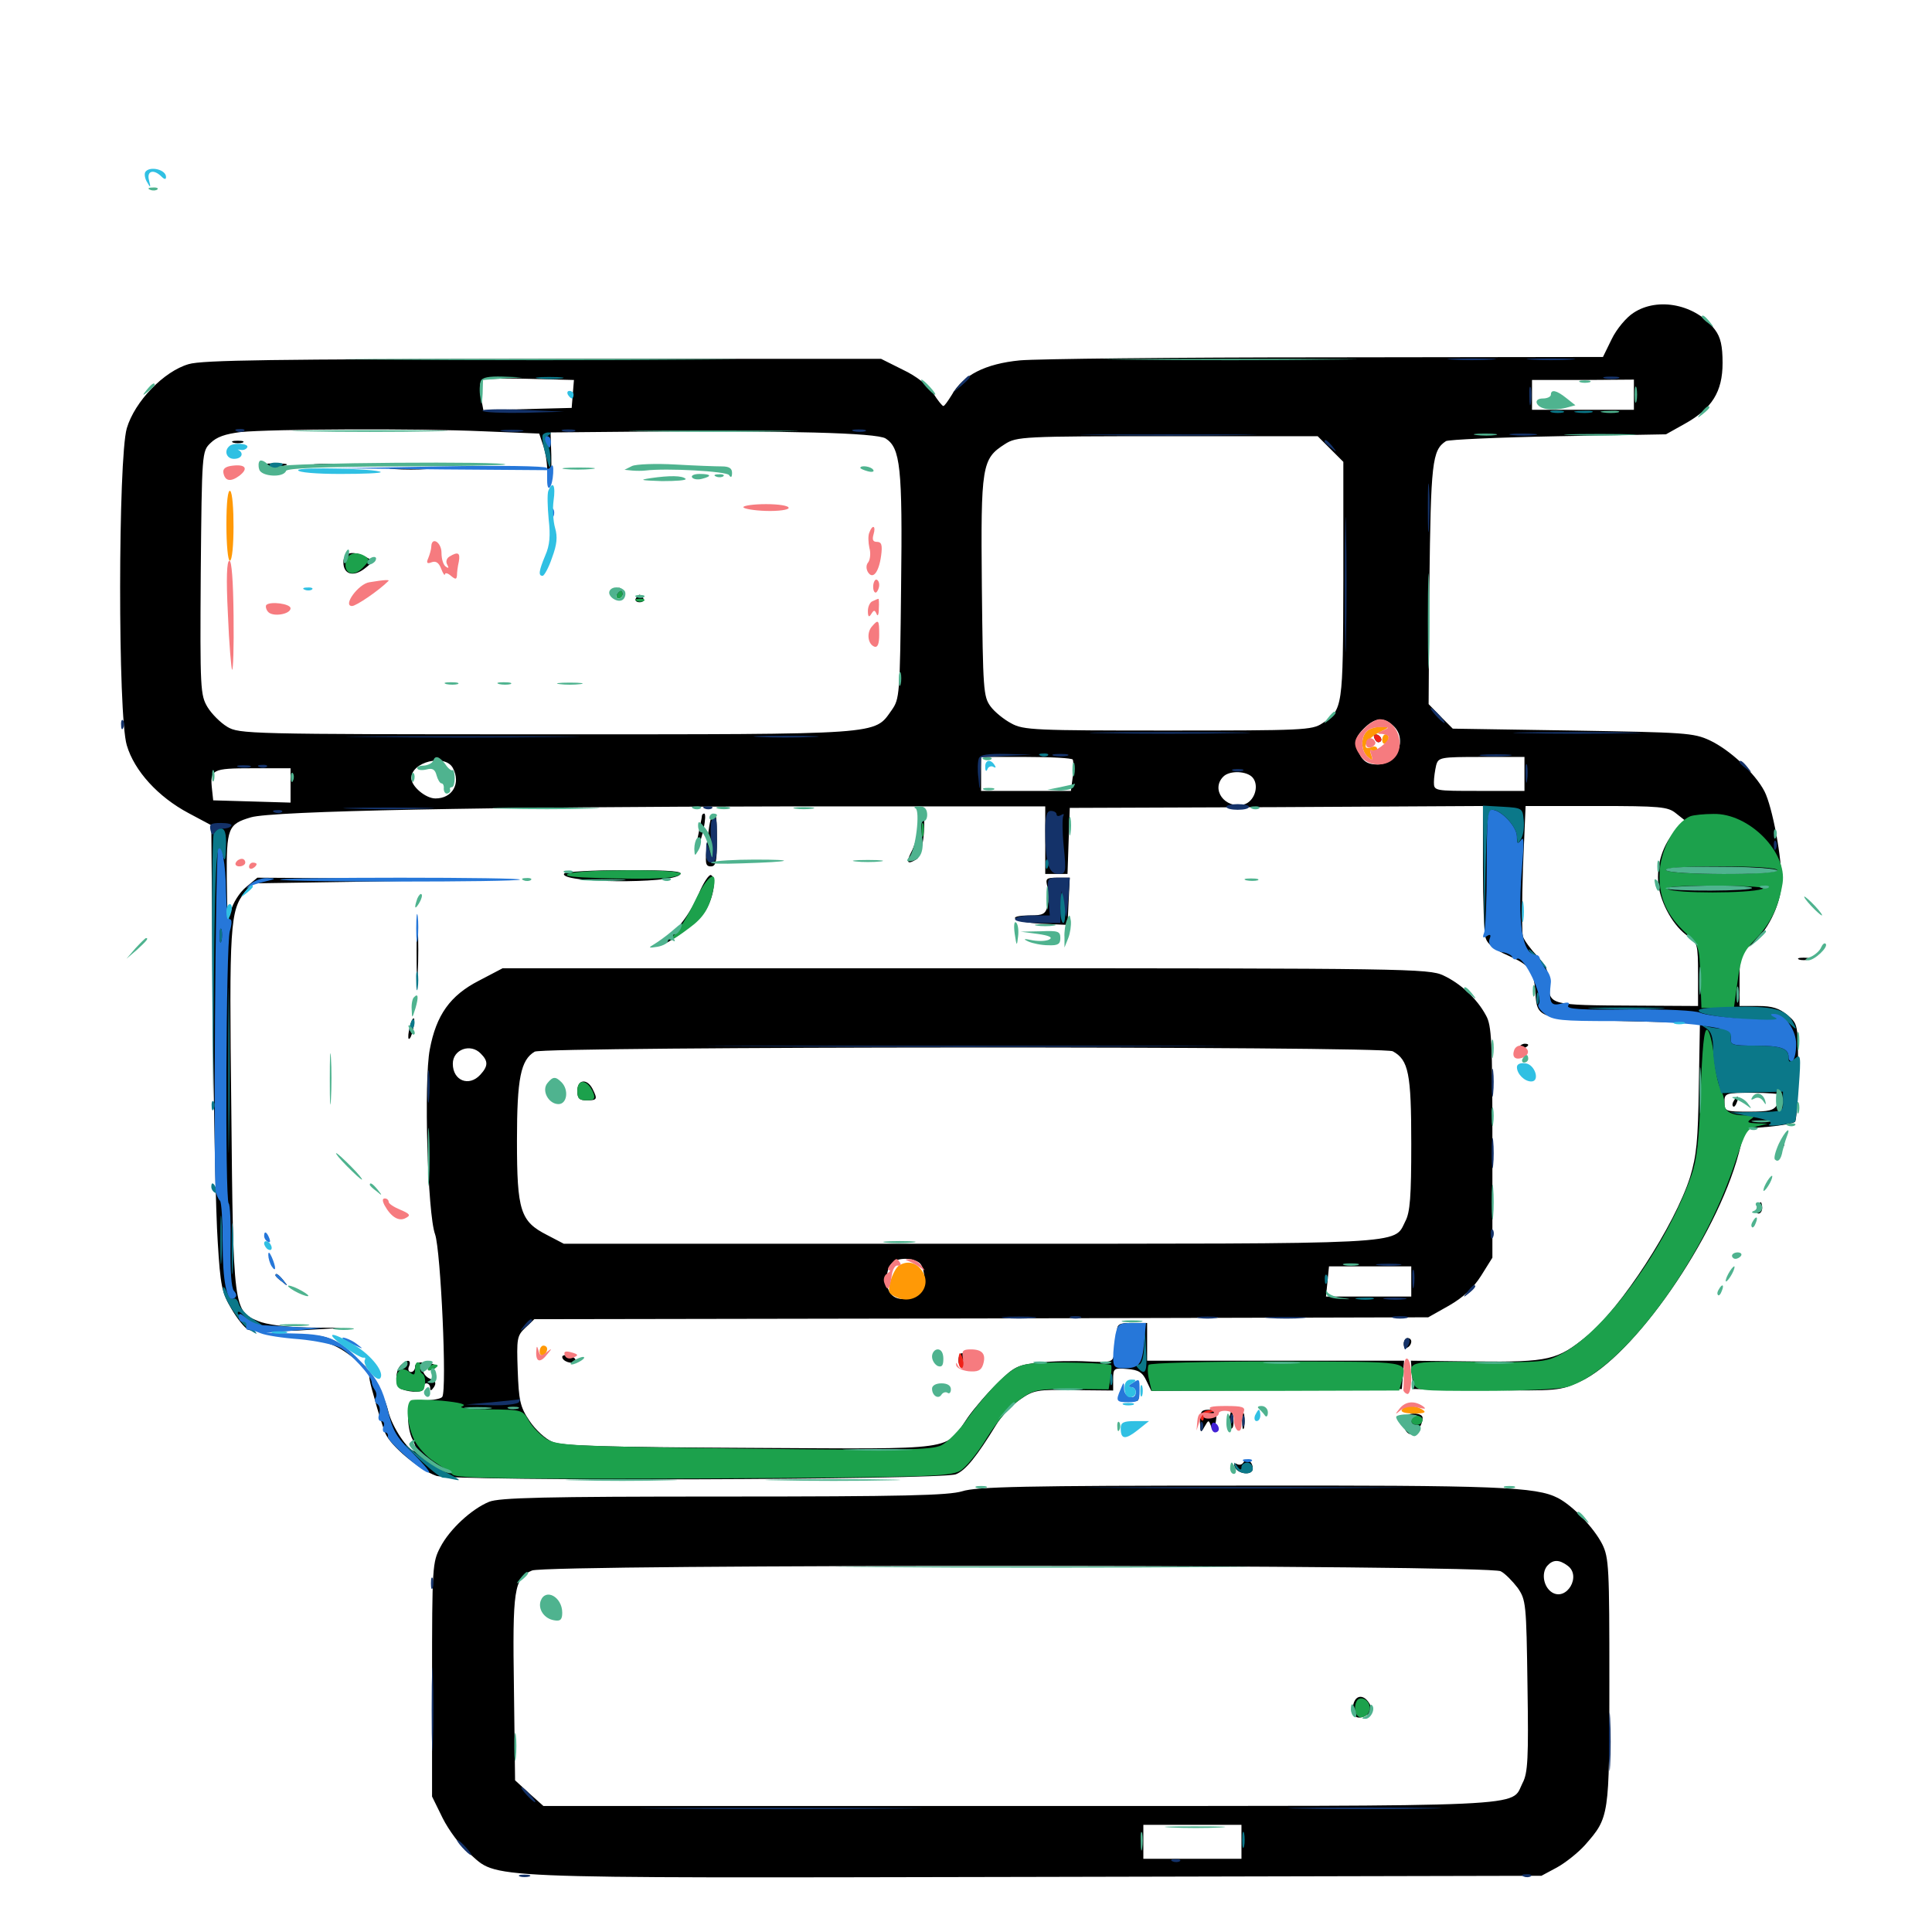 <svg xmlns="http://www.w3.org/2000/svg" viewBox="0 -1000 1000 1000">
	<path fill="#000000" d="M845.508 -838.086C841.797 -835.742 836.719 -829.688 834.18 -824.414L829.688 -815.234L686.719 -815.039C608.203 -815.039 536.719 -814.258 527.93 -813.477C509.961 -811.719 498.438 -805.859 492.578 -795.508C490.625 -792.383 488.867 -789.844 488.281 -789.844C487.695 -789.844 485.352 -792.773 483.008 -796.484C480.273 -800.586 474.414 -805.273 467.383 -808.594L456.055 -814.258H281.25C142.773 -814.062 104.688 -813.672 97.656 -811.523C84.766 -807.812 69.727 -792.188 65.625 -778.32C61.133 -762.695 60.938 -629.688 65.625 -614.258C69.531 -600.977 81.836 -587.5 97.656 -579.102L109.375 -572.852L110.156 -477.734C110.547 -425.391 111.719 -371.289 112.695 -357.227C114.062 -334.57 114.844 -330.859 119.727 -322.656C122.656 -317.578 126.562 -312.695 128.516 -311.719C130.273 -310.938 141.992 -310.742 154.297 -311.328L176.758 -312.695L158.594 -312.891C147.852 -313.086 137.695 -314.453 133.594 -316.211C120.898 -321.484 120.703 -322.461 119.727 -425.586C118.555 -521.289 119.141 -528.711 126.758 -538.281L130.469 -542.773L194.727 -543.75L258.789 -544.922L195.898 -545.312L133.203 -545.703L127.344 -540.82C124.023 -538.086 120.508 -532.617 119.531 -528.516C117.969 -522.461 117.578 -525.391 117.383 -544.922C117.188 -571.484 117.969 -573.438 129.883 -576.953C141.016 -580.273 253.125 -582.422 409.766 -582.617H541.016V-565.234V-547.656H546.875H552.539L553.125 -564.844L553.711 -581.836L660.742 -582.227L767.578 -582.812V-550.977C767.578 -533.594 768.164 -517.188 768.945 -514.648C769.727 -511.523 773.242 -508.594 780.469 -505.469C791.992 -500.391 793.945 -497.656 794.727 -486.133C795.508 -472.852 796.289 -472.656 840.43 -471.484L879.883 -470.508L879.297 -437.305C878.906 -409.766 878.125 -401.758 874.805 -390.82C866.992 -366.016 838.867 -322.656 821.289 -308.398C806.25 -296.094 801.758 -294.922 764.062 -295.312L730.273 -295.703L730.859 -288.477L731.445 -281.055L769.336 -280.469C806.25 -280.078 807.422 -280.078 817.969 -284.961C845.312 -297.461 888.281 -359.18 900 -403.125L903.32 -415.82L915.43 -416.797C922.07 -417.383 928.125 -418.555 929.102 -419.336C929.883 -420.312 930.664 -432.031 930.664 -445.508C930.664 -469.727 930.664 -469.922 925.195 -474.609C920.898 -478.125 917.383 -479.297 909.961 -479.297H900.391V-492.969C900.391 -505.664 900.781 -506.836 906.055 -510.742C914.453 -516.992 921.875 -531.836 922.07 -542.969C922.461 -555.469 917.383 -582.422 913.281 -590.43C908.398 -599.805 895.312 -611.914 884.961 -616.797C876.562 -620.703 872.07 -620.898 814.062 -621.875L751.953 -622.852L745.703 -629.102L739.453 -635.547L739.844 -697.461C740.625 -760.547 741.211 -766.992 748.438 -771.68C749.805 -772.461 775.977 -773.633 806.641 -774.219L862.305 -775.195L872.07 -780.664C886.133 -788.477 891.602 -797.266 891.602 -812.109C891.602 -820.898 890.625 -825.391 887.695 -829.297C877.93 -842.383 858.203 -846.484 845.508 -838.086ZM296.484 -796.094L295.898 -788.867L273.047 -788.281L250.195 -787.695L248.828 -794.922C248.047 -799.023 248.438 -802.539 249.609 -803.32C250.586 -803.906 261.719 -804.297 274.414 -803.906L297.07 -803.32ZM845.703 -795.703V-787.891H819.336H792.969V-795.508V-803.32H819.336L845.703 -803.516ZM250.391 -776.758L279.102 -775.586L281.055 -769.727C282.227 -766.602 283.203 -760.742 283.203 -757.031C283.203 -753.125 283.789 -750.781 284.57 -751.367C285.156 -752.148 285.547 -758.008 285.352 -764.453L284.961 -776.172L327.539 -776.562C408.008 -777.148 453.711 -775.977 458.398 -773.047C466.016 -768.164 467.188 -758.203 466.406 -696.289C465.82 -640.039 465.625 -638.281 461.523 -632.422C452.344 -619.531 458.203 -619.922 282.617 -619.922C127.734 -619.922 123.828 -620.117 117.578 -623.828C114.062 -625.977 109.57 -630.469 107.422 -633.984C103.711 -640.234 103.516 -643.164 103.906 -703.32C104.492 -765.82 104.492 -766.406 108.984 -770.703C112.109 -773.828 116.602 -775.391 124.609 -776.367C140.234 -777.93 215.82 -778.32 250.391 -776.758ZM688.672 -767.578L695.312 -760.938V-699.805C695.117 -633.398 695.117 -632.617 684.375 -625.586C679.102 -622.07 674.609 -621.875 604.492 -621.875C535.938 -621.875 529.688 -622.07 523.438 -625.586C519.727 -627.539 514.844 -631.445 512.695 -634.375C508.984 -639.453 508.789 -642.969 508.203 -696.289C507.617 -759.18 508.203 -762.5 520.117 -770.117C526.172 -774.023 529.492 -774.219 604.102 -774.219H682.031ZM721.094 -624.414C728.711 -617.578 723.242 -604.297 712.891 -604.297C707.031 -604.297 704.297 -606.641 702.344 -613.477C701.367 -616.797 702.148 -619.141 705.859 -622.852C711.523 -628.516 716.016 -629.102 721.094 -624.414ZM555.273 -606.836C555.664 -605.859 555.664 -601.953 555.273 -598.047L554.297 -590.625H531.055H507.812V-599.414V-608.203H531.055C543.945 -608.203 554.883 -607.617 555.273 -606.836ZM789.062 -599.414V-590.625H765.625C742.578 -590.625 742.188 -590.625 742.188 -595.117C742.188 -597.461 742.773 -601.367 743.359 -603.906C744.531 -608.008 745.508 -608.203 766.797 -608.203H789.062ZM234.375 -602.539C238.672 -594.531 234.18 -586.719 225.391 -586.719C220.312 -586.719 212.891 -592.969 212.891 -597.266C212.891 -605.664 230.273 -609.961 234.375 -602.539ZM150.391 -593.555V-584.57L130.469 -585.156L110.352 -585.742L109.766 -591.211C108.594 -601.758 109.57 -602.344 130.859 -602.344H150.391ZM648.438 -597.461C651.953 -593.164 649.219 -584.961 643.75 -583.594C633.984 -581.25 626.562 -591.406 633.203 -598.047C636.523 -601.367 645.508 -600.977 648.438 -597.461ZM867.383 -579.102L872.07 -575.391L867.773 -570.703C860.742 -563.281 857.227 -552.344 858.398 -542.188C859.57 -532.227 866.406 -520.117 874.023 -515.234C878.516 -512.305 878.906 -510.938 878.906 -495.703V-479.297L845.312 -479.492C802.734 -479.688 801.758 -479.883 801.758 -490.43C801.758 -496.875 800.391 -500 795.703 -505.078C792.383 -508.594 789.062 -513.086 788.281 -515.234C787.695 -517.188 787.695 -533.203 788.281 -550.781L789.648 -582.812H826.172C859.375 -582.812 863.281 -582.422 867.383 -579.102ZM917.969 -549.414C917.969 -547.461 888.867 -547.461 873.047 -549.414C865.234 -550.391 869.727 -550.781 890.234 -550.977C905.859 -551.172 917.969 -550.391 917.969 -549.414ZM910.156 -539.648C912.891 -540.43 903.516 -541.016 889.258 -541.016C875.195 -540.82 864.648 -540.234 865.82 -539.453C868.75 -537.5 903.711 -537.891 910.156 -539.648ZM116.602 -486.719C116.211 -479.883 116.016 -484.961 116.016 -497.852C116.016 -510.742 116.211 -516.211 116.602 -510.156C116.992 -503.906 116.992 -493.359 116.602 -486.719ZM921.875 -433.203C921.875 -432.617 920.898 -430.469 919.922 -428.32C918.164 -425.195 915.625 -424.609 905.273 -424.609C892.969 -424.609 892.578 -424.805 892.578 -429.492C892.578 -434.18 892.969 -434.375 907.227 -434.375C915.234 -434.375 921.875 -433.789 921.875 -433.203ZM803.906 -794.336C802.734 -791.602 802.93 -791.406 804.883 -793.164C806.25 -794.531 806.836 -796.094 806.25 -796.68C805.664 -797.266 804.492 -796.289 803.906 -794.336ZM120.703 -770.898C119.336 -771.484 120.312 -771.875 123.047 -771.875C125.781 -771.875 126.758 -771.484 125.586 -770.898C124.219 -770.508 121.875 -770.508 120.703 -770.898ZM136.328 -759.18C137.5 -758.789 138.281 -757.617 137.891 -757.031C137.5 -756.25 139.062 -755.664 141.602 -755.664C144.141 -755.664 145.703 -756.25 145.312 -757.031C144.922 -757.617 146.094 -758.789 147.852 -759.18C149.805 -759.766 147.461 -760.156 142.578 -760.156C137.695 -760.156 134.961 -759.766 136.328 -759.18ZM163.672 -759.18C160.156 -759.57 162.891 -759.961 169.922 -759.961C176.953 -759.961 179.688 -759.57 176.367 -759.18C172.852 -758.789 166.992 -758.789 163.672 -759.18ZM203.711 -757.227C198.633 -757.617 202.344 -757.812 211.914 -757.812C221.68 -757.812 225.781 -757.617 221.289 -757.227C216.797 -756.836 208.789 -756.836 203.711 -757.227ZM177.734 -708.984C177.734 -702.734 182.812 -701.172 188.672 -705.664C193.359 -709.375 193.555 -709.57 189.648 -711.523C182.812 -715.234 177.734 -714.258 177.734 -708.984ZM318.945 -693.164C318.945 -691.406 319.727 -690.43 320.703 -690.625C321.68 -691.016 322.656 -692.188 322.656 -693.164C322.656 -694.141 321.68 -695.312 320.703 -695.703C319.727 -695.898 318.945 -694.922 318.945 -693.164ZM329.102 -690.234C328.516 -689.258 329.297 -688.281 331.055 -688.281C332.812 -688.281 333.594 -689.258 333.008 -690.234C332.422 -691.406 331.445 -692.188 331.055 -692.188C330.664 -692.188 329.688 -691.406 329.102 -690.234ZM711.328 -618.164C711.719 -616.797 712.695 -615.82 713.477 -615.82C715.82 -616.016 715.234 -618.75 712.891 -619.727C711.523 -620.117 710.742 -619.336 711.328 -618.164ZM225.977 -600.586C226.562 -598.242 228.32 -596.484 229.883 -596.484C233.789 -596.484 232.227 -603.125 228.125 -603.906C225.781 -604.297 225.195 -603.516 225.977 -600.586ZM897.461 -430.273C896.68 -429.102 896.484 -427.93 897.07 -427.344C897.461 -426.758 898.438 -427.734 899.023 -429.492C900.391 -432.812 899.219 -433.398 897.461 -430.273ZM363.281 -577.539C363.281 -576.562 362.305 -572.656 361.523 -568.359C360.547 -564.258 360.352 -561.523 361.328 -562.5C363.281 -564.648 366.211 -578.906 364.453 -578.906C363.867 -578.906 363.281 -578.32 363.281 -577.539ZM368.359 -577.148C367.578 -576.172 366.602 -569.922 366.016 -563.477C364.844 -553.32 365.039 -551.562 367.969 -551.562C370.508 -551.562 371.094 -553.906 371.094 -565.234C371.094 -578.516 370.508 -580.859 368.359 -577.148ZM475.586 -571.68C475 -567.578 473.242 -561.914 471.68 -558.984C468.75 -553.32 469.727 -552.344 474.414 -555.273C475.977 -556.25 477.539 -561.523 478.125 -567.969C479.102 -580.273 477.344 -582.812 475.586 -571.68ZM291.992 -547.852C289.062 -542.969 347.07 -542.383 351.953 -547.266C353.906 -549.023 348.242 -549.609 323.828 -549.609C306.836 -549.609 292.773 -548.828 291.992 -547.852ZM361.719 -537.5C357.227 -526.758 349.414 -516.797 342.773 -512.891C340.625 -511.719 339.844 -510.547 341.016 -510.547C345.312 -510.547 362.109 -523.242 365.43 -529.102C369.531 -536.133 370.898 -545.898 367.969 -547.07C366.992 -547.461 364.062 -543.164 361.719 -537.5ZM542.188 -540.82C542.773 -538.086 542.773 -533.789 542.188 -531.055C541.211 -526.953 539.844 -526.172 533.203 -526.172C519.922 -526.172 524.609 -522.656 538.867 -521.875L552.539 -521.289L553.125 -533.594L553.711 -545.703H547.266C541.406 -545.703 541.016 -545.312 542.188 -540.82ZM215.625 -507.617C215.625 -494.727 215.82 -489.648 216.211 -496.484C216.602 -503.125 216.602 -513.672 216.211 -519.922C215.82 -525.977 215.625 -520.508 215.625 -507.617ZM931.25 -503.32C929.883 -503.906 930.859 -504.297 933.594 -504.297C936.328 -504.297 937.305 -503.906 936.133 -503.32C934.766 -502.93 932.422 -502.93 931.25 -503.32ZM247.852 -492.383C233.008 -484.766 225.781 -474.609 222.461 -456.836C219.336 -440.625 221.289 -371.68 225.195 -361.133C228.125 -352.734 231.445 -280.664 228.906 -276.953C228.125 -275.977 224.023 -275.195 219.727 -275.195C212.109 -275.195 211.914 -275 211.328 -267.773C210.938 -263.867 211.914 -257.812 213.672 -254.688C215.234 -251.367 215.82 -248.828 214.844 -248.828C211.328 -248.828 202.93 -261.328 200.977 -269.531C199.805 -274.219 198.047 -278.125 197.07 -278.125C196.094 -278.125 195.312 -279.297 195.312 -280.664C195.312 -282.031 194.141 -284.961 192.578 -287.109C190.43 -289.844 190.625 -287.305 193.555 -277.148C195.508 -269.727 198.242 -261.133 199.414 -258.203C202.148 -251.562 216.992 -239.258 225.781 -236.133C234.18 -233.203 486.914 -233.984 494.727 -236.914C499.805 -238.867 505.664 -246.289 515.625 -262.5C518.164 -266.797 523.828 -272.656 527.93 -275.586C534.961 -280.469 536.719 -280.859 555.859 -280.469L576.172 -280.273V-286.133C576.172 -291.797 576.562 -291.992 583.398 -291.406C589.258 -291.016 591.406 -289.648 593.359 -285.352L595.898 -280.078L660.742 -280.469L725.586 -281.055L726.172 -288.477L726.758 -295.703H660.352H593.75V-305.469V-315.234H585.938C579.102 -315.234 578.125 -314.648 578.125 -310.547C578.125 -308.008 577.539 -303.516 576.953 -300.391C575.977 -294.727 575.781 -294.727 562.891 -295.312C555.859 -295.703 544.531 -295.508 537.891 -294.727C526.953 -293.555 525 -292.773 516.406 -284.18C511.133 -279.102 504.297 -271.094 500.977 -266.406C488.867 -248.828 497.266 -250 388.281 -250.586C312.695 -250.977 290.82 -251.562 285.938 -253.711C282.422 -255.078 277.148 -259.961 274.023 -264.648C269.141 -271.875 268.555 -275.195 267.969 -290.625C267.383 -307.227 267.578 -308.594 271.875 -312.695L276.562 -317.188L507.812 -317.578L739.258 -318.164L750 -324.219C757.422 -328.516 762.5 -333.203 766.602 -339.648L772.461 -349.023V-408.789C772.461 -460.742 772.07 -469.336 769.141 -474.414C764.453 -483.203 755.859 -491.016 747.07 -495.117C739.648 -498.633 727.93 -498.828 499.609 -498.828H260.156ZM248.828 -454.688C252.734 -450.781 252.734 -448.242 248.633 -443.75C242.773 -437.305 234.375 -440.625 234.375 -449.414C234.375 -456.836 243.555 -460.156 248.828 -454.688ZM720.898 -455.859C729.102 -451.367 730.469 -444.336 730.469 -408.008C730.469 -380.664 729.883 -372.461 727.344 -367.773C721.289 -355.664 731.055 -356.25 501.367 -356.25H291.797L283.203 -360.742C269.336 -367.773 267.578 -373.242 267.578 -409.57C267.578 -441.992 269.531 -451.367 276.758 -455.664C281.641 -458.398 715.43 -458.594 720.898 -455.859ZM476.172 -346.094C477.539 -344.727 478.516 -341.016 478.516 -337.5C478.516 -332.617 477.344 -330.859 472.852 -328.906C464.648 -325.586 458.984 -329.102 458.984 -337.305C458.984 -345.117 461.914 -348.438 468.75 -348.438C471.484 -348.438 474.805 -347.461 476.172 -346.094ZM730.469 -336.719V-328.906H708.398H686.328L687.109 -336.719L687.891 -344.531H709.18H730.469ZM261.133 -270.898C265.234 -271.289 262.5 -271.68 254.883 -271.68C247.461 -271.68 244.141 -271.289 247.461 -270.898C250.977 -270.508 257.227 -270.508 261.133 -270.898ZM298.828 -435.352C298.828 -431.445 299.805 -430.469 303.711 -430.469C309.18 -430.469 309.375 -431.055 306.641 -436.523C303.711 -441.992 298.828 -441.211 298.828 -435.352ZM466.016 -340.82C465.234 -339.453 465.039 -337.891 465.625 -337.305C467.383 -335.547 469.336 -338.086 468.359 -340.82C467.578 -342.969 467.188 -342.969 466.016 -340.82ZM212.109 -468.359C211.328 -465.625 211.133 -462.891 211.523 -462.305C212.109 -461.914 213.086 -463.867 213.672 -466.797C214.453 -469.531 214.648 -472.266 214.258 -472.852C213.672 -473.242 212.695 -471.289 212.109 -468.359ZM786.133 -457.812C785.547 -456.641 786.328 -456.445 787.891 -457.031C791.406 -458.398 791.992 -459.766 789.258 -459.766C788.086 -459.766 786.719 -458.984 786.133 -457.812ZM922.07 -407.812C922.07 -405.664 922.656 -405.078 923.242 -406.641C923.828 -408.008 923.633 -409.766 923.047 -410.352C922.461 -411.133 921.875 -409.961 922.07 -407.812ZM909.375 -374.805C908.789 -373.242 909.18 -371.875 910.156 -371.875C911.328 -371.875 912.109 -373.242 912.109 -374.805C912.109 -376.367 911.719 -377.734 911.328 -377.734C910.938 -377.734 910.156 -376.367 909.375 -374.805ZM142.578 -339.844C142.578 -339.453 144.141 -337.891 146.094 -336.523C149.023 -333.984 149.219 -334.18 146.68 -337.305C144.141 -340.43 142.578 -341.406 142.578 -339.844ZM147.461 -308.008C167.188 -306.445 172.266 -305.078 181.25 -298.438L190.43 -291.602L182.617 -298.828C172.461 -308.008 168.359 -309.375 152.734 -308.984C144.922 -308.789 142.773 -308.398 147.461 -308.008ZM726.562 -304.297C726.562 -302.734 727.539 -301.953 728.516 -302.539C729.688 -303.125 730.469 -304.492 730.469 -305.664C730.469 -306.641 729.688 -307.422 728.516 -307.422C727.539 -307.422 726.562 -306.055 726.562 -304.297ZM291.016 -297.656C291.016 -295.312 296.484 -293.555 297.852 -295.508C298.242 -296.484 297.07 -297.656 294.922 -298.242C292.773 -298.828 291.016 -298.633 291.016 -297.656ZM496.094 -295.703C496.094 -290.625 503.906 -290.234 504.102 -295.312C504.102 -298.047 504.492 -298.047 505.859 -294.727C507.422 -291.016 507.617 -291.016 507.617 -295.312C507.812 -297.852 506.641 -299.609 504.883 -299.609C503.32 -299.609 501.953 -298.242 501.953 -296.68C501.953 -295.117 500.977 -293.75 499.805 -293.75C498.633 -293.75 498.047 -295.117 498.828 -296.68C499.414 -298.242 499.023 -299.609 498.047 -299.609C496.875 -299.609 496.094 -297.852 496.094 -295.703ZM207.422 -293.359C204.297 -290.234 204.492 -282.227 207.617 -281.055C213.281 -278.906 219.727 -279.297 219.336 -281.641C218.945 -282.812 219.727 -283.984 220.703 -283.984C221.875 -283.984 222.656 -282.812 222.656 -281.641C222.656 -279.883 223.242 -280.078 224.609 -282.031C225.977 -284.18 225.391 -285.352 222.656 -286.328C218.555 -287.891 217.188 -293.75 220.898 -293.75C221.875 -293.75 222.266 -292.969 221.68 -291.797C221.094 -290.625 221.875 -290.43 223.633 -291.016C227.539 -292.578 225.977 -294.141 219.727 -294.727C216.602 -295.117 214.844 -294.336 214.844 -292.578C214.844 -291.016 213.867 -289.844 212.695 -289.844C211.523 -289.844 210.938 -291.211 211.719 -292.773C213.086 -296.289 210.742 -296.68 207.422 -293.359ZM580.273 -276.953C580.273 -274.805 580.859 -274.219 581.445 -275.781C582.031 -277.148 581.836 -278.906 581.25 -279.492C580.664 -280.273 580.078 -279.102 580.273 -276.953ZM588.086 -276.953C588.086 -274.805 588.672 -274.219 589.258 -275.781C589.844 -277.148 589.648 -278.906 589.062 -279.492C588.477 -280.273 587.891 -279.102 588.086 -276.953ZM621.094 -264.062C621.289 -258.203 621.484 -258.008 623.438 -261.523C625.586 -265.234 625.586 -265.234 626.953 -261.523C628.125 -258.398 628.516 -258.789 629.297 -264.062C630.078 -269.531 629.688 -270.312 625.586 -270.312C621.875 -270.312 621.094 -269.336 621.094 -264.062ZM636.328 -266.406C634.961 -261.719 635.742 -258.984 637.891 -260.938C638.477 -261.719 638.672 -264.258 638.281 -266.797L637.695 -271.289ZM642.969 -264.453C642.969 -260.742 643.359 -259.18 643.945 -261.133C644.336 -262.891 644.336 -266.016 643.945 -267.969C643.359 -269.727 642.969 -268.164 642.969 -264.453ZM727.93 -266.992C725.586 -264.648 726.562 -258.984 729.492 -257.812C732.227 -256.836 736.328 -261.719 736.328 -266.211C736.328 -268.555 729.883 -269.141 727.93 -266.992ZM643.555 -242.969C642.773 -241.797 641.406 -241.602 640.234 -242.188C639.062 -242.969 638.477 -242.383 639.062 -240.82C640.43 -236.914 648.438 -236.133 648.438 -239.844C648.438 -243.555 645.117 -245.703 643.555 -242.969ZM498.047 -228.125C490.82 -225.977 467.969 -225.391 374.414 -225.391C281.445 -225.391 258.398 -224.805 253.125 -222.656C244.141 -218.945 232.812 -208.594 227.93 -199.219C223.828 -191.406 223.633 -189.258 223.633 -130.664V-70.117L229.102 -58.984C232.227 -52.734 238.281 -44.531 242.773 -40.82C258.398 -27.344 242.188 -27.93 534.375 -28.516L797.852 -29.102L805.859 -33.398C810.156 -35.742 816.797 -41.016 820.312 -44.922C833.008 -59.375 833.008 -59.57 833.008 -129.688C833.008 -188.281 832.812 -193.75 829.297 -200.781C825 -209.18 814.258 -220.508 806.445 -224.609C795.117 -230.469 775.195 -231.25 641.602 -231.055C530.859 -231.055 505.273 -230.469 498.047 -228.125ZM811.328 -189.648C818.75 -184.375 810.938 -171.094 803.32 -175.781C799.023 -178.516 797.656 -185.547 800.781 -189.453C803.711 -192.773 806.836 -192.969 811.328 -189.648ZM776.758 -186.719C779.102 -185.547 783.008 -181.445 785.547 -178.125C789.844 -171.875 790.039 -170.117 790.625 -127.344C791.211 -90.039 790.82 -82.227 788.086 -77.148C781.641 -64.453 798.438 -65.234 527.344 -65.234H281.25L273.828 -71.875L266.602 -78.516L266.016 -125.781C265.234 -177.344 266.016 -183.203 275.391 -187.109C283.398 -190.43 770.898 -190.234 776.758 -186.719ZM642.578 -46.68V-37.891H617.188H591.797V-46.68V-55.469H617.188H642.578ZM700.586 -118.164C699.023 -112.109 701.953 -109.375 706.836 -111.914C710.156 -113.867 710.547 -114.844 708.984 -117.969C706.25 -122.852 701.953 -123.047 700.586 -118.164Z"/>
	<path fill="#ff9906" d="M117.188 -728.516C117.188 -718.164 117.969 -709.766 118.945 -709.766C121.484 -709.766 121.484 -744.336 119.141 -745.898C117.969 -746.68 117.188 -740.234 117.188 -728.516ZM707.422 -621.484C704.102 -618.164 704.492 -611.133 708.008 -608.203C710.547 -606.055 710.742 -606.25 709.766 -609.18C708.789 -611.719 708.984 -612.305 710.547 -611.328C711.914 -610.547 712.891 -610.938 712.891 -612.109C712.891 -613.477 711.523 -614.062 709.961 -613.281C704.102 -611.133 707.227 -617.578 713.477 -620.703C719.531 -623.633 719.531 -623.828 714.844 -623.828C711.914 -623.828 708.789 -622.852 707.422 -621.484ZM715.43 -616.992C715.43 -615.43 716.211 -614.648 717.188 -615.234C717.969 -615.82 718.75 -616.992 718.75 -618.164C718.75 -619.141 717.969 -619.922 717.188 -619.922C716.211 -619.922 715.43 -618.555 715.43 -616.992ZM465.234 -344.922C463.867 -343.945 461.914 -340.43 460.938 -336.914C459.375 -331.25 459.766 -330.469 464.062 -328.516C473.828 -324.023 483.203 -333.789 477.148 -342.383C474.219 -346.68 469.531 -347.656 465.234 -344.922ZM279.297 -300.391C279.297 -298.828 280.273 -298.047 281.25 -298.633C282.422 -299.219 283.203 -300.586 283.203 -301.758C283.203 -302.734 282.422 -303.516 281.25 -303.516C280.273 -303.516 279.297 -302.148 279.297 -300.391ZM725.586 -270.312C724.805 -269.141 727.344 -268.359 731.836 -268.359C737.305 -268.359 738.477 -268.945 736.328 -270.312C732.422 -272.852 727.148 -272.852 725.586 -270.312Z"/>
	<path fill="#ef2218" d="M711.328 -618.164C711.719 -616.797 712.695 -615.82 713.477 -615.82C715.82 -616.016 715.234 -618.75 712.891 -619.727C711.523 -620.117 710.742 -619.336 711.328 -618.164ZM496.094 -295.703C496.094 -293.555 496.875 -291.797 497.852 -291.797C498.828 -291.797 499.219 -293.555 498.633 -295.703C498.047 -297.852 497.266 -299.609 496.875 -299.609C496.484 -299.609 496.094 -297.852 496.094 -295.703ZM622.07 -268.164C621.289 -266.992 621.289 -265.625 621.875 -265.039C622.461 -264.258 623.047 -264.844 623.047 -266.016C623.047 -267.188 624.609 -268.555 626.562 -268.945C629.492 -269.727 629.492 -269.922 626.562 -270.117C624.805 -270.117 622.656 -269.336 622.07 -268.164Z"/>
	<path fill="#1ca14c" d="M179.102 -709.766C177.539 -703.32 182.617 -700.977 187.695 -706.055C191.016 -709.375 191.406 -710.547 189.258 -711.914C184.766 -714.844 180.273 -713.867 179.102 -709.766ZM319.336 -692.188C318.75 -691.211 319.141 -690.234 320.117 -690.234C321.289 -690.234 322.266 -691.211 322.266 -692.188C322.266 -693.359 321.875 -694.141 321.484 -694.141C320.898 -694.141 319.922 -693.359 319.336 -692.188ZM329.688 -688.867C328.125 -689.453 328.711 -690.039 330.859 -690.039C333.008 -690.234 334.18 -689.648 333.398 -689.062C332.812 -688.477 331.055 -688.281 329.688 -688.867ZM875 -577.539C866.797 -574.219 858.984 -559.57 858.984 -546.875C858.789 -534.961 863.086 -525.781 872.656 -516.992C879.297 -510.742 879.688 -510.156 880.078 -494.531L880.664 -478.32H889.062H897.461L899.414 -492.383C901.172 -504.688 902.344 -507.422 908.594 -513.867C916.602 -522.07 920.703 -530.859 922.656 -542.773C925.195 -558.984 905.273 -579.102 886.914 -578.711C882.031 -578.711 876.562 -578.125 875 -577.539ZM919.922 -549.609C919.922 -548.438 909.18 -547.656 891.797 -547.656C875 -547.656 863.086 -548.438 862.305 -549.609C861.523 -550.781 871.484 -551.562 890.43 -551.562C908.789 -551.562 919.922 -550.781 919.922 -549.609ZM912.109 -539.844C905.078 -537.5 866.797 -537.5 863.281 -539.844C861.328 -541.016 869.727 -541.602 888.672 -541.602C905.859 -541.406 915.039 -540.82 912.109 -539.844ZM476.953 -570.117C476.953 -566.992 477.344 -565.82 477.93 -567.773C478.32 -569.531 478.32 -572.266 477.93 -573.633C477.344 -574.805 476.953 -573.438 476.953 -570.117ZM293.945 -547.656C291.406 -546.484 297.07 -545.898 310.547 -545.508C339.648 -544.727 350 -545.312 352.344 -547.656C354.883 -550.195 299.805 -550.195 293.945 -547.656ZM359.766 -533.789C356.25 -526.367 351.562 -518.555 349.023 -516.211C343.945 -511.328 347.852 -512.891 356.836 -519.727C364.062 -525 367.188 -529.883 369.141 -539.258C371.875 -550.781 366.406 -547.656 359.766 -533.789ZM880.273 -434.961C879.492 -409.57 878.32 -399.609 875.391 -391.406C862.5 -354.688 831.055 -311.328 808.594 -299.414C800.195 -294.922 798.242 -294.727 765.234 -295.117C727.344 -295.312 728.711 -295.703 731.641 -284.57C732.812 -280.078 733.203 -280.078 768.359 -280.078C787.695 -280.078 807.031 -281.055 810.938 -282.031C838.867 -289.844 881.25 -346.484 898.242 -398.828C903.32 -414.062 904.297 -416.016 909.375 -416.992L915.039 -418.359L909.18 -418.555C904.688 -418.75 903.906 -419.141 906.25 -420.703C908.594 -422.266 908.008 -422.656 903.906 -422.656C896.094 -422.656 892.578 -424.609 892.578 -428.906C892.578 -431.055 891.602 -434.57 890.43 -436.719C889.258 -438.867 887.695 -446.484 887.109 -453.516C886.328 -460.547 884.766 -466.602 883.594 -466.992C882.031 -467.578 881.055 -457.422 880.273 -434.961ZM298.828 -435.352C298.828 -431.445 299.805 -430.469 303.711 -430.469C307.422 -430.469 308.203 -431.25 307.227 -433.984C304.492 -441.211 298.828 -442.188 298.828 -435.352ZM214.844 -291.602C214.844 -288.086 214.258 -287.891 211.914 -289.844C208.398 -292.773 205.078 -290.82 205.078 -285.938C205.078 -281.445 206.25 -280.664 213.672 -279.883C218.164 -279.297 219.531 -279.883 219.922 -283.398C220.312 -285.742 219.727 -288.281 218.75 -288.867C217.578 -289.648 217.188 -290.82 217.773 -291.797C218.359 -292.773 217.969 -293.945 216.797 -294.727C215.625 -295.312 214.844 -294.141 214.844 -291.602ZM534.961 -294.336C527.734 -293.75 524.414 -291.992 517.383 -285.352C512.695 -280.859 505.273 -272.07 500.977 -266.016C496.68 -259.766 490.43 -253.516 487.305 -251.953C482.227 -249.414 466.992 -249.219 385.156 -250.195C296.094 -251.367 288.672 -251.758 283.008 -255.078C279.883 -257.031 275.586 -261.328 273.828 -264.453C270.508 -270.312 270.312 -270.312 252.93 -270.508C242.578 -270.508 236.914 -271.289 239.258 -272.07C241.797 -273.047 238.477 -274.023 228.711 -275C220.898 -275.586 213.672 -275.781 212.695 -275.195C209.766 -273.242 210.742 -262.109 214.453 -254.688C216.211 -250.977 220.898 -245.898 224.609 -243.555C228.32 -241.016 232.812 -238.086 234.375 -236.719C236.523 -234.766 264.453 -234.375 364.258 -234.766C478.516 -235.352 491.797 -235.742 496.875 -238.672C500 -240.43 506.25 -248.242 510.742 -255.664C515.82 -263.867 522.266 -271.68 527.344 -275.195C535.156 -280.859 536.523 -281.055 554.688 -281.055L573.828 -280.859L574.805 -286.914C575.391 -290.039 575.391 -292.969 575.195 -293.359C574.219 -294.531 544.141 -295.312 534.961 -294.336ZM594.531 -293.555C593.945 -292.578 593.945 -289.062 594.727 -285.938L596.094 -280.078H660.156L724.219 -280.273L725.391 -284.57C728.32 -295.898 732.422 -295.117 661.133 -295.312C623.438 -295.312 595.117 -294.531 594.531 -293.555ZM221.68 -291.797C221.094 -290.625 221.875 -290.43 223.438 -291.016C226.953 -292.383 227.539 -293.75 224.805 -293.75C223.633 -293.75 222.266 -292.969 221.68 -291.797ZM727.148 -265.625C726.562 -264.648 726.953 -264.453 728.125 -265.234C729.492 -266.016 730.469 -265.625 730.469 -264.648C730.469 -263.477 731.836 -262.5 733.398 -262.5C734.961 -262.5 736.328 -263.672 736.328 -265.039C736.328 -267.969 728.711 -268.359 727.148 -265.625ZM701.953 -118.945C701.172 -117.383 701.172 -114.648 701.953 -113.086C703.32 -109.18 708.984 -111.523 708.984 -116.016C708.984 -120.508 703.32 -122.852 701.953 -118.945Z"/>
	<path fill="#143269" d="M751.562 -813.867C745.898 -814.258 750.391 -814.453 761.719 -814.453C773.047 -814.453 777.539 -814.258 772.07 -813.867C766.406 -813.477 757.031 -813.477 751.562 -813.867ZM792.578 -813.867C786.914 -814.258 791.406 -814.453 802.734 -814.453C814.062 -814.453 818.555 -814.258 813.086 -813.867C807.422 -813.477 798.047 -813.477 792.578 -813.867ZM496.875 -801.172L493.164 -796.68L497.656 -800.391C501.758 -803.906 502.93 -805.469 501.367 -805.469C500.977 -805.469 499.023 -803.516 496.875 -801.172ZM830.664 -804.102C828.711 -804.688 830.273 -805.078 833.984 -805.078C837.695 -805.078 839.258 -804.688 837.5 -804.102C835.547 -803.711 832.422 -803.711 830.664 -804.102ZM791.602 -794.727C791.602 -790.43 791.992 -788.867 792.383 -791.406C792.773 -793.75 792.773 -797.266 792.383 -799.219C791.797 -800.977 791.406 -799.023 791.602 -794.727ZM249.805 -787.305C248.828 -788.086 258.008 -788.477 270.117 -787.891L291.992 -786.914L271.68 -786.328C260.547 -786.133 250.586 -786.523 249.805 -787.305ZM122.656 -776.758C121.094 -777.344 121.68 -777.93 123.828 -777.93C125.977 -778.125 127.148 -777.539 126.367 -776.953C125.781 -776.367 124.023 -776.172 122.656 -776.758ZM260.352 -776.758C257.227 -777.148 259.375 -777.539 264.648 -777.539C270.117 -777.539 272.461 -777.148 270.117 -776.758C267.578 -776.367 263.281 -776.367 260.352 -776.758ZM291.602 -776.758C289.648 -777.344 290.82 -777.734 293.945 -777.734C297.266 -777.734 298.633 -777.344 297.461 -776.758C296.094 -776.367 293.359 -776.367 291.602 -776.758ZM441.992 -776.758C440.039 -777.344 441.211 -777.734 444.336 -777.734C447.656 -777.734 449.023 -777.344 447.852 -776.758C446.484 -776.367 443.75 -776.367 441.992 -776.758ZM567.969 -774.805C547.266 -775 563.672 -775.195 604.492 -775.195C645.312 -775.195 662.305 -775 642.188 -774.805C622.07 -774.414 588.672 -774.414 567.969 -774.805ZM782.812 -774.805C779.297 -775.195 781.641 -775.586 788.086 -775.586C794.531 -775.586 797.461 -775.195 794.531 -774.805C791.602 -774.414 786.328 -774.414 782.812 -774.805ZM685.547 -771.484C685.547 -771.094 687.109 -769.531 689.062 -768.164C691.992 -765.625 692.188 -765.82 689.648 -768.945C687.109 -772.07 685.547 -773.047 685.547 -771.484ZM739.062 -737.109C739.062 -725.781 739.258 -721.289 739.648 -726.953C740.039 -732.422 740.039 -741.797 739.648 -747.461C739.258 -752.93 739.062 -748.438 739.062 -737.109ZM696.094 -697.07C696.094 -666.016 696.484 -653.516 696.68 -669.336C697.07 -685.352 697.07 -710.742 696.68 -725.977C696.484 -741.211 696.094 -728.32 696.094 -697.07ZM743.164 -629.688C745.117 -627.539 747.07 -625.781 747.656 -625.781C748.242 -625.781 747.07 -627.539 745.117 -629.688C743.164 -631.836 741.211 -633.594 740.625 -633.594C740.039 -633.594 741.211 -631.836 743.164 -629.688ZM62.695 -624.609C62.695 -622.461 63.281 -621.875 63.867 -623.438C64.453 -624.805 64.258 -626.562 63.672 -627.148C63.086 -627.93 62.5 -626.758 62.695 -624.609ZM571.875 -620.508C553.32 -620.703 568.359 -621.094 605.469 -621.094C642.578 -621.094 657.617 -620.703 639.258 -620.508C620.703 -620.117 590.234 -620.117 571.875 -620.508ZM789.648 -620.508C774.805 -620.703 786.914 -621.094 816.406 -621.094C845.898 -621.094 858.008 -620.703 843.359 -620.508C828.516 -620.117 804.297 -620.117 789.648 -620.508ZM191.016 -618.555C163.867 -618.75 185.547 -618.945 239.258 -618.945C292.969 -618.945 315.234 -618.75 288.672 -618.555C262.109 -618.164 218.164 -618.164 191.016 -618.555ZM392.969 -618.555C385.742 -618.945 392.188 -619.141 407.227 -619.141C422.266 -619.141 428.125 -618.75 420.312 -618.555C412.5 -618.164 400.195 -618.164 392.969 -618.555ZM506.641 -607.422C506.055 -605.859 505.859 -601.367 506.445 -597.266C507.031 -590.039 507.227 -590.039 507.422 -598.828L507.812 -608.008L521.094 -608.789L534.18 -609.375L520.898 -609.766C511.133 -609.961 507.422 -609.375 506.641 -607.422ZM545.508 -608.789C543.555 -609.375 545.117 -609.766 548.828 -609.766C552.539 -609.766 554.102 -609.375 552.344 -608.789C550.391 -608.398 547.266 -608.398 545.508 -608.789ZM766.992 -608.789C763.672 -609.18 766.992 -609.57 774.414 -609.57C782.031 -609.57 784.766 -609.18 780.664 -608.789C776.758 -608.398 770.508 -608.398 766.992 -608.789ZM789.648 -599.414C789.648 -595.117 790.039 -593.555 790.43 -596.094C790.82 -598.438 790.82 -601.953 790.43 -603.906C789.844 -605.664 789.453 -603.711 789.648 -599.414ZM900.391 -605.469C900.391 -605.078 901.953 -603.516 903.906 -602.148C906.836 -599.609 907.031 -599.805 904.492 -602.93C901.953 -606.055 900.391 -607.031 900.391 -605.469ZM123.633 -602.93C121.68 -603.516 122.852 -603.906 125.977 -603.906C129.297 -603.906 130.664 -603.516 129.492 -602.93C128.125 -602.539 125.391 -602.539 123.633 -602.93ZM134.375 -602.93C132.812 -603.516 133.398 -604.102 135.547 -604.102C137.695 -604.297 138.867 -603.711 138.086 -603.125C137.5 -602.539 135.742 -602.344 134.375 -602.93ZM638.281 -600.977C636.914 -601.562 637.891 -601.953 640.625 -601.953C643.359 -601.953 644.336 -601.562 643.164 -600.977C641.797 -600.586 639.453 -600.586 638.281 -600.977ZM634.766 -582.422C634.766 -581.445 637.5 -580.859 640.625 -580.859C643.945 -580.859 646.484 -581.445 646.484 -582.422C646.484 -583.203 643.945 -583.789 640.625 -583.789C637.5 -583.789 634.766 -583.203 634.766 -582.422ZM182.227 -581.445C171.68 -581.641 180.273 -582.031 201.172 -582.031C222.07 -582.031 230.664 -581.641 220.312 -581.445C209.766 -581.055 192.578 -581.055 182.227 -581.445ZM364.844 -581.445C363.281 -582.031 363.867 -582.617 366.016 -582.617C368.164 -582.812 369.336 -582.227 368.555 -581.641C367.969 -581.055 366.211 -580.859 364.844 -581.445ZM142.188 -579.492C140.625 -580.078 141.211 -580.664 143.359 -580.664C145.508 -580.859 146.68 -580.273 145.898 -579.688C145.312 -579.102 143.555 -578.906 142.188 -579.492ZM541.016 -570.117C541.016 -553.711 542.773 -547.656 547.656 -547.656C551.758 -547.656 551.953 -548.242 550.586 -561.914C549.805 -569.531 549.805 -576.758 550.391 -577.734C550.977 -578.711 550.391 -578.906 549.219 -578.125C547.852 -577.344 546.875 -577.539 546.875 -578.516C546.875 -579.492 545.508 -580.273 543.945 -580.273C541.797 -580.273 541.016 -577.734 541.016 -570.117ZM368.555 -575.586C367.773 -574.805 367.578 -569.922 368.164 -564.453C368.75 -557.227 368.555 -555.859 367.383 -559.375L365.625 -564.258L365.43 -558.984C365.234 -555.273 366.211 -553.516 368.164 -553.516C370.508 -553.516 371.094 -556.055 371.094 -565.234C371.094 -577.148 370.898 -577.93 368.555 -575.586ZM108.984 -570.117C109.57 -567.969 110.352 -567.383 110.938 -568.75C111.328 -569.922 113.281 -571.094 115.234 -571.094C117.188 -571.094 119.336 -571.68 119.727 -572.656C120.312 -573.438 117.773 -574.023 114.453 -574.023C108.984 -574.023 108.203 -573.438 108.984 -570.117ZM918.164 -562.109C918.164 -559.961 918.75 -559.375 919.336 -560.938C919.922 -562.305 919.727 -564.062 919.141 -564.648C918.555 -565.43 917.969 -564.258 918.164 -562.109ZM542.578 -535.938L543.359 -526.172H534.375C529.492 -526.172 525.391 -525.391 525.391 -524.219C525.391 -523.047 530.664 -522.266 537.109 -522.266H548.828L549.023 -530.664L549.414 -538.867L550.586 -531.055C551.953 -523.242 551.953 -523.242 552.93 -534.57L553.711 -545.703H547.852C541.992 -545.703 541.992 -545.703 542.578 -535.938ZM391.211 -458.398C331.25 -458.594 379.883 -458.789 499.023 -458.789C618.359 -458.789 667.383 -458.594 608.008 -458.398C548.828 -458.008 451.172 -458.008 391.211 -458.398ZM221.289 -437.305C221.289 -429.883 221.68 -426.953 222.07 -431.055C222.461 -434.961 222.461 -441.211 222.07 -444.727C221.68 -448.047 221.289 -444.922 221.289 -437.305ZM772.07 -439.258C772.07 -432.812 772.461 -430.469 772.852 -433.984C773.242 -437.5 773.242 -442.773 772.852 -445.703C772.461 -448.633 772.07 -445.703 772.07 -439.258ZM772.07 -403.125C772.07 -396.094 772.461 -393.359 772.852 -396.875C773.242 -400.195 773.242 -406.055 772.852 -409.57C772.461 -412.891 772.07 -410.156 772.07 -403.125ZM771.68 -360.938C771.68 -358.789 772.266 -358.203 772.852 -359.766C773.438 -361.133 773.242 -362.891 772.656 -363.477C772.07 -364.258 771.484 -363.086 771.68 -360.938ZM713.477 -345.117C710.352 -345.508 712.891 -345.898 718.75 -345.898C724.609 -345.898 727.148 -345.508 724.219 -345.117C721.094 -344.727 716.406 -344.727 713.477 -345.117ZM731.055 -337.695C731.055 -333.398 731.445 -331.836 731.836 -334.375C732.227 -336.719 732.227 -340.234 731.836 -342.188C731.25 -343.945 730.859 -341.992 731.055 -337.695ZM759.57 -331.445C757.031 -328.32 757.227 -328.125 760.352 -330.664C763.477 -333.203 764.453 -334.766 762.891 -334.766C762.5 -334.766 760.938 -333.203 759.57 -331.445ZM717.383 -327.539C714.258 -327.93 716.406 -328.32 721.68 -328.32C727.148 -328.32 729.492 -327.93 727.148 -327.539C724.609 -327.148 720.312 -327.148 717.383 -327.539ZM520.117 -317.773C516.016 -318.164 519.336 -318.555 527.344 -318.555C535.352 -318.555 538.672 -318.164 534.766 -317.773C530.664 -317.383 524.023 -317.383 520.117 -317.773ZM554.297 -317.773C552.93 -318.359 553.906 -318.75 556.641 -318.75C559.375 -318.75 560.352 -318.359 559.18 -317.773C557.812 -317.383 555.469 -317.383 554.297 -317.773ZM620.703 -317.773C618.164 -318.164 620.117 -318.555 625 -318.555C629.883 -318.555 631.836 -318.164 629.492 -317.773C626.953 -317.383 623.047 -317.383 620.703 -317.773ZM656.836 -317.773C651.758 -318.164 655.469 -318.359 665.039 -318.359C674.805 -318.359 678.906 -318.164 674.414 -317.773C669.922 -317.383 661.914 -317.383 656.836 -317.773ZM721.289 -317.773C719.336 -318.359 720.898 -318.75 724.609 -318.75C728.32 -318.75 729.883 -318.359 728.125 -317.773C726.172 -317.383 723.047 -317.383 721.289 -317.773ZM271.289 -313.867C268.75 -310.742 268.945 -310.547 272.07 -313.086C273.828 -314.453 275.391 -316.016 275.391 -316.406C275.391 -317.969 273.828 -316.992 271.289 -313.867ZM726.562 -304.492C726.562 -302.93 726.953 -301.562 727.344 -301.562C727.734 -301.562 728.516 -302.93 729.297 -304.492C729.883 -306.055 729.492 -307.422 728.516 -307.422C727.344 -307.422 726.562 -306.055 726.562 -304.492ZM254.883 -274.219C262.5 -275 268.75 -275.586 269.141 -275.781C269.531 -275.977 269.141 -275.391 268.555 -274.219C267.969 -273.242 261.523 -272.461 254.297 -272.656L241.211 -273.047ZM636.914 -265.234C636.914 -263.086 637.5 -262.5 638.086 -264.062C638.672 -265.43 638.477 -267.188 637.891 -267.773C637.305 -268.555 636.719 -267.383 636.914 -265.234ZM642.969 -264.453C642.969 -261.719 643.359 -260.742 643.945 -262.109C644.336 -263.281 644.336 -265.625 643.945 -266.992C643.359 -268.164 642.969 -267.188 642.969 -264.453ZM621.289 -261.328C621.289 -259.18 621.875 -258.594 622.461 -260.156C623.047 -261.523 622.852 -263.281 622.266 -263.867C621.68 -264.648 621.094 -263.477 621.289 -261.328ZM577.734 -229.883C540.82 -230.078 570.898 -230.273 644.531 -230.273C718.164 -230.273 748.242 -230.078 711.523 -229.883C674.609 -229.492 614.453 -229.492 577.734 -229.883ZM223.047 -180.469C223.047 -177.734 223.438 -176.758 224.023 -178.125C224.414 -179.297 224.414 -181.641 224.023 -183.008C223.438 -184.18 223.047 -183.203 223.047 -180.469ZM223.438 -115.039C223.438 -95.703 223.828 -88.086 224.023 -98.047C224.414 -108.008 224.414 -123.828 224.023 -133.203C223.828 -142.578 223.438 -134.375 223.438 -115.039ZM832.812 -98.438C832.812 -84.961 833.008 -79.492 833.398 -86.328C833.789 -92.969 833.789 -103.906 833.398 -110.742C833.008 -117.383 832.812 -111.914 832.812 -98.438ZM272.461 -71.094C274.414 -68.945 276.367 -67.188 276.953 -67.188C277.539 -67.188 276.367 -68.945 274.414 -71.094C272.461 -73.242 270.508 -75 269.922 -75C269.336 -75 270.508 -73.242 272.461 -71.094ZM345.312 -63.867C312.695 -64.062 339.258 -64.258 404.297 -64.258C469.336 -64.258 495.898 -64.062 463.477 -63.867C430.859 -63.477 377.734 -63.477 345.312 -63.867ZM674.414 -63.867C656.445 -64.062 670.703 -64.453 706.055 -64.453C741.602 -64.453 756.25 -64.062 738.867 -63.867C721.484 -63.477 692.578 -63.477 674.414 -63.867ZM239.258 -43.75C241.211 -41.602 243.164 -39.844 243.75 -39.844C244.336 -39.844 243.164 -41.602 241.211 -43.75C239.258 -45.898 237.305 -47.656 236.719 -47.656C236.133 -47.656 237.305 -45.898 239.258 -43.75ZM607.031 -36.523C605.469 -37.109 606.055 -37.695 608.203 -37.695C610.352 -37.891 611.523 -37.305 610.742 -36.719C610.156 -36.133 608.398 -35.938 607.031 -36.523ZM269.141 -28.711C267.773 -29.297 268.75 -29.688 271.484 -29.688C274.219 -29.688 275.195 -29.297 274.023 -28.711C272.656 -28.32 270.312 -28.32 269.141 -28.711ZM788.672 -28.711C787.109 -29.297 787.695 -29.883 789.844 -29.883C791.992 -30.078 793.164 -29.492 792.383 -28.906C791.797 -28.32 790.039 -28.125 788.672 -28.711Z"/>
	<path fill="#f67b7f" d="M120.508 -758.984C116.797 -758.594 115.234 -757.422 115.625 -755.273C116.406 -750.977 119.336 -750.391 123.828 -753.711C128.711 -757.422 127.148 -759.766 120.508 -758.984ZM384.766 -737.5C384.766 -736.719 390.039 -735.742 396.484 -735.547C403.125 -735.352 408.203 -736.133 408.203 -737.109C408.203 -738.281 402.93 -739.062 396.484 -739.062C390.039 -739.062 384.766 -738.281 384.766 -737.5ZM450 -724.414C449.219 -722.852 449.414 -719.141 450 -716.406C450.781 -713.672 450.391 -710.352 449.414 -708.984C448.242 -707.617 448.242 -705.664 449.219 -703.906C451.758 -699.805 454.883 -703.711 456.055 -712.305C456.836 -717.969 456.25 -719.531 453.906 -719.531C451.758 -719.531 451.367 -720.703 452.148 -723.438C453.516 -727.93 451.562 -728.711 450 -724.414ZM223.242 -717.188C223.242 -715.82 222.461 -713.086 221.68 -711.133C220.508 -708.594 221.094 -708.008 223.438 -708.984C225.586 -709.766 227.148 -708.789 228.32 -705.664C229.297 -703.125 230.273 -701.758 230.273 -702.734C230.469 -703.711 231.836 -703.32 233.398 -701.953C235.742 -700 236.328 -700 236.523 -702.148C236.523 -703.711 236.914 -706.836 237.5 -709.375C238.281 -713.867 237.109 -714.648 232.617 -711.914C231.055 -710.938 230.664 -709.18 231.445 -707.812C232.422 -706.055 232.227 -705.664 230.859 -706.641C229.492 -707.422 228.516 -710.547 228.516 -713.867C228.516 -719.336 223.438 -722.461 223.242 -717.188ZM117.969 -682.031C118.555 -666.797 119.727 -653.906 120.117 -653.32C120.703 -652.93 121.094 -665.234 120.898 -681.055C120.703 -699.414 119.922 -709.766 118.75 -709.766C117.383 -709.766 116.992 -700.781 117.969 -682.031ZM191.211 -698.633C185.547 -697.852 177.148 -686.328 182.227 -686.328C184.375 -686.328 196.094 -694.336 200.977 -699.219C201.953 -700 199.414 -700 191.211 -698.633ZM451.953 -696.289C451.953 -694.141 452.734 -692.969 453.516 -693.359C454.297 -693.945 455.078 -695.703 455.078 -697.266C455.078 -698.828 454.297 -700 453.516 -700C452.734 -700 451.953 -698.242 451.953 -696.289ZM451.758 -688.867C450.391 -688.477 449.219 -686.133 449.219 -683.789C449.219 -680.664 449.805 -680.273 450.977 -682.227C452.344 -684.375 452.734 -684.375 453.711 -682.227C454.297 -680.664 454.883 -681.836 454.883 -684.961C455.078 -687.891 454.883 -690.234 454.688 -690.039C454.297 -690.039 452.93 -689.453 451.758 -688.867ZM137.891 -686.914C137.305 -686.328 137.695 -684.57 138.672 -683.398C141.016 -680.469 150.391 -682.031 150.391 -685.156C150.391 -687.5 140.039 -688.867 137.891 -686.914ZM451.172 -675.586C448.438 -672.266 449.219 -666.406 452.734 -665.234C454.297 -664.844 455.078 -666.797 455.078 -671.484C455.078 -679.297 454.688 -679.688 451.172 -675.586ZM706.055 -622.852C700.391 -617.383 700 -614.648 704.297 -608.594C707.812 -603.516 716.992 -602.734 721.484 -607.422C728.125 -613.867 723.047 -627.734 714.062 -627.734C712.305 -627.734 708.594 -625.586 706.055 -622.852ZM715.82 -621.875C712.5 -620.508 712.5 -620.117 715.43 -620.117C717.188 -619.922 718.75 -619.336 718.75 -618.359C718.75 -615.82 711.328 -610.352 709.766 -611.719C708.984 -612.5 708.984 -611.328 709.766 -609.375C710.742 -606.25 710.547 -606.055 708.008 -608.203C704.492 -611.133 704.102 -618.164 707.422 -621.484C708.789 -622.852 711.914 -623.828 714.844 -623.633C719.336 -623.633 719.336 -623.438 715.82 -621.875ZM707.031 -615.039C707.031 -613.281 708.203 -612.695 709.961 -613.281C711.523 -614.062 712.305 -615.234 711.719 -616.211C710.156 -618.945 707.031 -618.164 707.031 -615.039ZM122.07 -553.516C121.484 -552.539 122.266 -551.562 123.828 -551.562C125.586 -551.562 126.953 -552.539 126.953 -553.516C126.953 -554.688 126.172 -555.469 125.195 -555.469C124.023 -555.469 122.656 -554.688 122.07 -553.516ZM128.906 -551.367C128.906 -552.539 129.883 -553.516 130.859 -553.516C132.031 -553.516 132.812 -553.125 132.812 -552.734C132.812 -552.148 132.031 -551.172 130.859 -550.586C129.883 -550 128.906 -550.391 128.906 -551.367ZM783.789 -456.641C782.422 -452.93 784.18 -451.172 788.086 -452.539C791.797 -454.102 791.797 -457.031 788.086 -458.594C786.328 -459.18 784.57 -458.398 783.789 -456.641ZM199.023 -376.172C202.344 -370.117 206.445 -367.578 209.961 -369.531C212.695 -370.898 212.305 -371.68 207.227 -373.828C203.906 -375.195 201.172 -376.953 201.172 -377.93C201.172 -378.906 200.195 -379.688 199.219 -379.688C197.852 -379.688 197.852 -378.516 199.023 -376.172ZM460.938 -345.508C459.57 -343.945 459.18 -342.578 460.156 -342.578C461.133 -342.578 460.742 -341.797 459.18 -340.82C457.617 -339.844 457.031 -337.695 457.812 -335.742C459.375 -331.25 460.547 -332.422 461.523 -339.648C461.914 -342.969 463.477 -345.312 464.648 -344.922C466.016 -344.727 466.602 -345.312 465.82 -346.484C464.258 -349.023 463.867 -349.023 460.938 -345.508ZM470.703 -347.07C472.266 -346.484 475 -344.922 476.562 -343.75C479.102 -341.797 479.102 -341.992 476.758 -345.117C475.391 -346.875 472.656 -348.438 470.898 -348.242C468.359 -348.242 468.164 -348.047 470.703 -347.07ZM277.539 -300.195C277.344 -294.922 279.688 -294.336 283.398 -299.219C285.938 -302.148 285.742 -302.344 282.812 -300C280.078 -297.852 279.492 -298.047 278.711 -300.977C277.93 -303.711 277.734 -303.516 277.539 -300.195ZM292.383 -298.438C292.773 -297.07 294.531 -296.484 296.094 -297.07C299.805 -298.438 299.609 -299.023 295.117 -300.195C292.578 -300.781 291.602 -300.391 292.383 -298.438ZM498.438 -296.68C499.414 -291.797 497.266 -289.844 495.508 -293.75C494.922 -294.922 494.727 -294.727 494.922 -293.359C495.117 -291.992 498.047 -290.625 501.367 -290.234C506.055 -289.844 507.812 -290.625 508.789 -293.555C510.547 -299.023 508.594 -301.562 502.539 -301.562C498.242 -301.562 497.656 -300.781 498.438 -296.68ZM726.562 -290.039C726.562 -285.547 726.562 -281.445 726.367 -280.664C726.367 -279.883 727.148 -278.906 728.32 -278.516C731.055 -277.539 731.25 -294.922 728.516 -296.68C727.344 -297.461 726.562 -294.727 726.562 -290.039ZM724.414 -270.898C721.875 -267.773 722.07 -267.578 725 -270.117C727.148 -271.68 730.469 -272.266 733.789 -271.484C737.891 -270.508 738.477 -270.703 736.328 -272.266C731.836 -275.195 727.344 -274.609 724.414 -270.898ZM626.953 -270.117C629.297 -268.555 628.906 -268.359 625 -268.75C621.094 -269.141 620.117 -268.359 619.727 -264.453L619.336 -259.57L620.898 -264.453C621.875 -267.188 622.656 -268.359 622.852 -266.992C623.047 -264.648 630.859 -265.82 630.859 -268.555C630.859 -269.336 632.617 -269.922 634.766 -269.727C637.5 -269.531 638.672 -268.164 638.672 -265.039C638.672 -262.695 639.648 -260.156 640.625 -259.57C641.797 -258.984 642.578 -260.156 642.578 -262.305C642.578 -264.258 643.164 -267.383 643.75 -269.141C644.727 -271.68 643.164 -272.266 634.57 -272.266C626.758 -272.266 624.805 -271.68 626.953 -270.117Z"/>
	<path fill="#0b7889" d="M278.906 -804.102C275.391 -804.492 277.734 -804.883 284.18 -804.883C290.625 -804.883 293.555 -804.492 290.625 -804.102C287.695 -803.711 282.422 -803.711 278.906 -804.102ZM803.32 -786.523C801.367 -787.109 802.539 -787.5 805.664 -787.5C808.984 -787.5 810.352 -787.109 809.18 -786.523C807.812 -786.133 805.078 -786.133 803.32 -786.523ZM816.016 -786.523C813.477 -786.914 815.039 -787.305 819.336 -787.305C823.633 -787.5 825.586 -787.109 823.828 -786.523C821.875 -786.133 818.359 -786.133 816.016 -786.523ZM280.859 -774.805C280.469 -773.828 281.055 -769.336 282.422 -764.453C284.57 -756.836 284.766 -756.445 284.961 -761.523C284.961 -764.844 284.375 -768.75 283.203 -770.312C282.031 -772.07 282.227 -773.633 283.789 -774.609C285.547 -775.781 285.547 -776.172 283.789 -776.172C282.617 -776.172 281.25 -775.586 280.859 -774.805ZM139.648 -758.594C140.234 -757.617 141.992 -757.227 143.555 -758.008C147.656 -759.375 147.266 -760.547 142.383 -760.547C140.234 -760.547 138.867 -759.766 139.648 -758.594ZM538.672 -608.789C537.109 -609.375 537.695 -609.961 539.844 -609.961C541.992 -610.156 543.164 -609.57 542.383 -608.984C541.797 -608.398 540.039 -608.203 538.672 -608.789ZM767.969 -550.195L768.359 -517.383L768.945 -549.219C769.531 -575 770.117 -580.859 772.461 -580.859C776.953 -580.859 785.156 -572.07 785.156 -566.992C785.352 -562.891 785.547 -562.695 787.305 -565.82C788.477 -567.578 789.062 -572.07 788.672 -575.586C788.086 -581.641 787.891 -581.836 777.93 -582.422L767.578 -583.008ZM110.547 -567.969C109.961 -566.211 109.57 -534.961 109.766 -498.242L110.352 -431.445L110.742 -493.945C111.328 -555.273 112.109 -567.578 115.234 -557.422C116.406 -553.516 116.797 -554.492 116.992 -561.914C117.188 -568.555 116.406 -571.094 114.453 -571.094C112.891 -571.094 111.133 -569.727 110.547 -567.969ZM541.211 -552.344C541.211 -550.195 541.797 -549.609 542.383 -551.172C542.969 -552.539 542.773 -554.297 542.188 -554.883C541.602 -555.664 541.016 -554.492 541.211 -552.344ZM785.742 -533.008C785.742 -528.711 786.133 -527.148 786.523 -529.688C786.914 -532.031 786.914 -535.547 786.523 -537.5C785.938 -539.258 785.547 -537.305 785.742 -533.008ZM548.828 -530.078C548.828 -525.781 549.414 -522.266 550.391 -522.266C551.172 -522.266 551.562 -525.781 551.172 -530.078C550.781 -534.375 550 -537.891 549.609 -537.891C549.219 -537.891 548.828 -534.375 548.828 -530.078ZM113.672 -515.43C113.672 -512.305 114.062 -511.133 114.648 -513.086C115.039 -514.844 115.039 -517.578 114.648 -518.945C114.062 -520.117 113.672 -518.75 113.672 -515.43ZM118.164 -446.094C118.164 -408.008 118.359 -392.383 118.555 -411.328C118.945 -430.469 118.945 -461.719 118.555 -480.664C118.359 -499.805 118.164 -484.18 118.164 -446.094ZM794.922 -503.711C797.461 -500.977 800 -498.828 800.391 -498.828C800.977 -498.828 799.414 -500.977 796.875 -503.711C794.336 -506.445 791.797 -508.594 791.406 -508.594C790.82 -508.594 792.383 -506.445 794.922 -503.711ZM215.43 -491.992C215.43 -487.695 215.82 -486.133 216.211 -488.672C216.602 -491.016 216.602 -494.531 216.211 -496.484C215.625 -498.242 215.234 -496.289 215.43 -491.992ZM795.312 -483.203C795.312 -480.469 795.703 -479.492 796.289 -480.859C796.68 -482.031 796.68 -484.375 796.289 -485.742C795.703 -486.914 795.312 -485.938 795.312 -483.203ZM825.781 -477.93C816.797 -478.125 824.023 -478.516 841.797 -478.516C859.57 -478.516 866.797 -478.125 858.008 -477.93C849.023 -477.539 834.57 -477.539 825.781 -477.93ZM879.883 -476.172C883.203 -473.633 919.531 -470.312 921.289 -472.266C922.07 -472.852 924.219 -471.875 926.367 -470.117C930.078 -466.602 930.273 -466.797 927.93 -471.094C924.414 -477.734 917.773 -479.297 896.289 -478.906C881.25 -478.516 877.539 -477.734 879.883 -476.172ZM921.289 -474.219C922.07 -474.805 920.898 -475.391 918.75 -475.195C916.602 -475.195 916.016 -474.609 917.578 -474.023C918.945 -473.438 920.703 -473.633 921.289 -474.219ZM212.305 -469.727C211.523 -466.406 211.719 -465.625 213.281 -467.188C214.258 -468.164 214.844 -470.312 214.453 -471.68C213.867 -473.242 213.086 -472.266 212.305 -469.727ZM883.398 -467.578C885.742 -466.016 886.719 -462.891 886.719 -457.227C886.719 -452.734 887.695 -445.703 888.867 -441.602L890.82 -434.18L906.836 -434.57L922.852 -434.961V-429.883C923.047 -424.609 922.852 -424.609 909.18 -424.414L895.508 -424.219L907.227 -421.875C914.648 -420.508 917.969 -419.141 916.016 -418.164C914.453 -417.383 916.406 -417.188 920.703 -417.578C924.805 -418.164 928.516 -418.945 929.102 -419.336C929.492 -419.922 930.469 -427.93 931.055 -437.5C932.227 -453.516 932.031 -454.688 929.102 -452.148C926.172 -450 925.781 -450 925.781 -452.539C925.781 -457.422 921.875 -458.789 908.203 -458.789C896.289 -458.789 895.508 -458.984 895.898 -463.281C896.289 -466.602 895.508 -467.578 891.797 -467.578C889.062 -467.578 885.352 -468.164 883.398 -468.75C880.078 -469.727 880.078 -469.727 883.398 -467.578ZM903.906 -468.164C902.539 -468.75 903.516 -469.141 906.25 -469.141C908.984 -469.141 909.961 -468.75 908.789 -468.164C907.422 -467.773 905.078 -467.773 903.906 -468.164ZM109.57 -427.344C109.57 -425.195 110.156 -424.609 110.742 -426.172C111.328 -427.539 111.133 -429.297 110.547 -429.883C109.961 -430.664 109.375 -429.492 109.57 -427.344ZM109.375 -385.742C109.375 -384.57 110.156 -383.203 111.328 -382.617C112.5 -382.031 112.695 -382.812 112.109 -384.375C110.742 -387.891 109.375 -388.477 109.375 -385.742ZM114.062 -358.203C114.062 -346.875 114.258 -342.383 114.648 -348.047C115.039 -353.516 115.039 -362.891 114.648 -368.555C114.258 -374.023 114.062 -369.531 114.062 -358.203ZM119.922 -353.32C119.922 -341.602 120.117 -336.914 120.508 -343.164C120.898 -349.414 120.898 -358.984 120.508 -364.648C120.117 -370.312 119.922 -365.234 119.922 -353.32ZM685.742 -337.5C685.742 -335.352 686.328 -334.766 686.914 -336.328C687.5 -337.695 687.305 -339.453 686.719 -340.039C686.133 -340.82 685.547 -339.648 685.742 -337.5ZM115.43 -332.812C115.234 -328.516 124.609 -314.453 129.688 -311.328C133.594 -308.984 133.594 -308.984 130.859 -312.305C128.125 -315.625 128.32 -315.625 132.812 -314.453C136.719 -313.281 136.523 -313.867 131.055 -317.188C127.539 -319.336 124.219 -323.047 123.633 -325C123.047 -327.148 121.875 -328.32 120.898 -327.734C119.922 -327.148 118.359 -328.711 117.383 -331.25C116.211 -333.984 115.43 -334.57 115.43 -332.812ZM127.148 -317.773C129.688 -314.648 129.492 -314.453 126.562 -316.992C124.609 -318.359 123.047 -319.922 123.047 -320.312C123.047 -321.875 124.609 -320.898 127.148 -317.773ZM702.734 -327.539C700.195 -327.93 701.758 -328.32 706.055 -328.32C710.352 -328.516 712.305 -328.125 710.547 -327.539C708.594 -327.148 705.078 -327.148 702.734 -327.539ZM592.188 -303.125C591.992 -297.266 590.82 -293.75 589.453 -293.75C587.695 -293.75 587.695 -293.164 589.453 -291.406C592.969 -287.891 593.945 -290.43 593.164 -301.758L592.578 -312.305ZM574.609 -285.938C574.609 -283.203 575 -282.227 575.586 -283.594C575.977 -284.766 575.977 -287.109 575.586 -288.477C575 -289.648 574.609 -288.672 574.609 -285.938ZM215.625 -246.094C221.875 -240.039 227.93 -235.156 229.297 -235.156C230.469 -235.156 233.594 -234.57 236.328 -233.984C239.062 -233.398 236.719 -234.961 231.25 -237.695C225.586 -240.43 217.383 -245.898 212.695 -249.805C208.008 -253.906 209.18 -252.148 215.625 -246.094ZM639.258 -241.016C640.234 -236.914 648.438 -235.938 648.438 -239.844C648.438 -241.602 647.07 -242.969 645.508 -242.969C643.945 -242.969 642.578 -241.797 642.578 -240.625C642.578 -238.867 641.797 -239.062 640.43 -241.016C638.672 -243.555 638.477 -243.555 639.258 -241.016ZM642.969 -47.656C642.969 -43.945 643.359 -42.383 643.945 -44.336C644.336 -46.094 644.336 -49.219 643.945 -51.172C643.359 -52.93 642.969 -51.367 642.969 -47.656Z"/>
	<path fill="#4fb38f" d="M77.734 -901.758C76.172 -902.344 76.758 -902.93 78.906 -902.93C81.055 -903.125 82.227 -902.539 81.445 -901.953C80.859 -901.367 79.102 -901.172 77.734 -901.758ZM880.859 -835.938C880.859 -835.547 882.422 -833.984 884.375 -832.617C887.305 -830.078 887.5 -830.273 884.961 -833.398C882.422 -836.523 880.859 -837.5 880.859 -835.938ZM196.875 -813.867C151.367 -814.062 188.477 -814.258 279.297 -814.258C370.117 -814.258 407.227 -814.062 361.914 -813.867C316.406 -813.477 242.188 -813.477 196.875 -813.867ZM583.398 -813.867C554.297 -814.062 578.125 -814.258 636.719 -814.258C695.312 -814.258 719.141 -814.062 689.844 -813.867C660.742 -813.477 612.695 -813.477 583.398 -813.867ZM248.828 -802.734C248.242 -801.172 248.047 -797.461 248.633 -794.336C249.219 -789.648 249.414 -789.844 249.805 -796.094L250 -803.32L260.352 -804.102L270.508 -804.688L260.156 -805.078C252.93 -805.273 249.609 -804.688 248.828 -802.734ZM479.492 -799.609C481.445 -797.461 483.398 -795.703 483.984 -795.703C484.57 -795.703 483.398 -797.461 481.445 -799.609C479.492 -801.758 477.539 -803.516 476.953 -803.516C476.367 -803.516 477.539 -801.758 479.492 -799.609ZM817.969 -802.148C816.602 -802.734 817.578 -803.125 820.312 -803.125C823.047 -803.125 824.023 -802.734 822.852 -802.148C821.484 -801.758 819.141 -801.758 817.969 -802.148ZM75.977 -798.242C73.438 -795.117 73.633 -794.922 76.758 -797.461C78.516 -798.828 80.078 -800.391 80.078 -800.781C80.078 -802.344 78.516 -801.367 75.977 -798.242ZM846.094 -795.703C846.094 -791.992 846.484 -790.43 847.07 -792.383C847.461 -794.141 847.461 -797.266 847.07 -799.219C846.484 -800.977 846.094 -799.414 846.094 -795.703ZM802.734 -795.703C802.734 -794.727 800.977 -793.75 798.633 -793.75C793.164 -793.75 794.922 -789.062 800.586 -788.281C803.125 -787.891 807.422 -788.086 810.352 -788.867L815.43 -790.234L810.742 -793.945C805.664 -798.047 802.734 -798.633 802.734 -795.703ZM880.664 -786.523C878.125 -783.398 878.32 -783.203 881.445 -785.742C883.203 -787.109 884.766 -788.672 884.766 -789.062C884.766 -790.625 883.203 -789.648 880.664 -786.523ZM829.688 -786.523C827.148 -786.914 828.711 -787.305 833.008 -787.305C837.305 -787.5 839.258 -787.109 837.5 -786.523C835.547 -786.133 832.031 -786.133 829.688 -786.523ZM158.789 -776.758C140.625 -776.953 155.469 -777.344 191.406 -777.344C227.344 -777.344 242.188 -776.953 224.219 -776.758C206.055 -776.367 176.758 -776.367 158.789 -776.758ZM333.594 -776.758C313.867 -776.953 329.883 -777.148 369.141 -777.148C408.398 -777.148 424.414 -776.953 404.883 -776.758C385.156 -776.367 353.125 -776.367 333.594 -776.758ZM764.258 -774.805C761.133 -775.195 763.281 -775.586 768.555 -775.586C774.023 -775.586 776.367 -775.195 774.023 -774.805C771.484 -774.414 767.188 -774.414 764.258 -774.805ZM813.086 -774.805C804.688 -775 811.523 -775.391 828.125 -775.391C844.727 -775.391 851.562 -775 843.359 -774.805C834.961 -774.414 821.289 -774.414 813.086 -774.805ZM134.375 -761.328C133.789 -760.742 133.594 -758.789 134.18 -757.031C135.156 -753.32 146.68 -752.539 148.047 -756.25C148.438 -757.617 166.602 -758.398 204.688 -758.594C235.352 -758.594 260.938 -759.18 261.523 -759.57C263.281 -761.328 147.461 -760.547 144.531 -758.594C142.578 -757.422 140.625 -757.812 138.477 -759.766C136.914 -761.328 134.961 -762.109 134.375 -761.328ZM327.148 -758.789L323.242 -756.836L327.148 -756.445C329.297 -756.25 332.422 -756.25 333.984 -756.445C345.117 -757.812 376.172 -756.055 377.344 -754.102C378.32 -752.539 378.906 -752.93 378.906 -755.273C378.906 -757.617 377.344 -758.594 373.633 -758.594C370.508 -758.594 359.766 -758.984 349.609 -759.57C339.453 -760.156 329.297 -759.766 327.148 -758.789ZM292.383 -757.227C289.062 -757.617 292.383 -758.008 299.805 -758.008C307.422 -758.008 310.156 -757.617 306.055 -757.227C302.148 -756.836 295.898 -756.836 292.383 -757.227ZM445.312 -757.812C445.312 -759.375 450.977 -758.594 451.953 -756.836C452.734 -755.859 451.367 -755.469 449.219 -756.055C447.07 -756.641 445.312 -757.422 445.312 -757.812ZM336.914 -752.539C330.469 -751.562 331.445 -751.367 342.578 -750.977C350 -750.977 355.469 -751.367 354.883 -752.148C353.125 -753.906 346.484 -753.906 336.914 -752.539ZM358.203 -752.93C358.789 -751.953 361.133 -751.562 363.281 -752.148C368.75 -753.516 368.164 -754.688 362.109 -754.688C359.375 -754.688 357.617 -753.906 358.203 -752.93ZM370.703 -753.32C369.141 -753.906 369.727 -754.492 371.875 -754.492C374.023 -754.688 375.195 -754.102 374.414 -753.516C373.828 -752.93 372.07 -752.734 370.703 -753.32ZM739.062 -678.516C739.062 -656.445 739.453 -647.461 739.648 -658.594C740.039 -669.531 740.039 -687.5 739.648 -698.633C739.453 -709.57 739.062 -700.586 739.062 -678.516ZM178.32 -712.695C177.734 -710.938 177.734 -709.18 178.125 -708.594C178.711 -708.008 179.688 -709.375 180.273 -711.719C181.445 -716.211 180.078 -716.992 178.32 -712.695ZM190.43 -709.766C189.844 -708.789 190.039 -707.812 191.211 -707.812C192.188 -707.812 193.75 -708.789 194.336 -709.766C194.922 -710.938 194.727 -711.719 193.555 -711.719C192.578 -711.719 191.016 -710.938 190.43 -709.766ZM315.625 -694.336C313.867 -691.406 320.117 -687.305 322.656 -689.844C323.633 -690.82 324.023 -692.773 323.438 -693.945C321.68 -696.484 316.992 -696.68 315.625 -694.336ZM322.266 -692.188C322.266 -691.211 321.289 -690.234 320.117 -690.234C319.141 -690.234 318.75 -691.211 319.336 -692.188C319.922 -693.359 320.898 -694.141 321.484 -694.141C321.875 -694.141 322.266 -693.359 322.266 -692.188ZM329.688 -690.82C328.125 -691.406 328.711 -691.992 330.859 -691.992C333.008 -692.188 334.18 -691.602 333.398 -691.016C332.812 -690.43 331.055 -690.234 329.688 -690.82ZM465.234 -648.242C465.234 -645.117 465.625 -643.945 466.211 -645.898C466.602 -647.656 466.602 -650.391 466.211 -651.758C465.625 -652.93 465.234 -651.562 465.234 -648.242ZM231.055 -645.898C229.102 -646.484 230.273 -646.875 233.398 -646.875C236.719 -646.875 238.086 -646.484 236.914 -645.898C235.547 -645.508 232.812 -645.508 231.055 -645.898ZM258.398 -645.898C256.445 -646.484 257.617 -646.875 260.742 -646.875C264.062 -646.875 265.43 -646.484 264.258 -645.898C262.891 -645.508 260.156 -645.508 258.398 -645.898ZM289.648 -645.898C286.523 -646.289 289.062 -646.68 294.922 -646.68C300.781 -646.68 303.32 -646.289 300.391 -645.898C297.266 -645.508 292.578 -645.508 289.648 -645.898ZM687.305 -628.32C684.766 -625.195 684.961 -625 688.086 -627.539C691.211 -630.078 692.188 -631.641 690.625 -631.641C690.234 -631.641 688.672 -630.078 687.305 -628.32ZM224.219 -606.25C223.828 -605.078 221.68 -603.906 219.336 -603.711C216.992 -603.711 215.43 -602.93 216.016 -602.148C216.406 -601.367 218.555 -601.172 220.898 -601.758C223.828 -602.539 225.195 -601.758 225.977 -598.633C226.562 -596.484 227.734 -594.531 228.516 -594.531C229.297 -594.531 229.883 -593.359 229.688 -591.797C229.688 -590.234 230.469 -589.062 231.445 -589.258C232.617 -589.453 233.203 -590.234 233.008 -591.211C232.617 -591.992 233.008 -592.578 233.984 -592.578C234.766 -592.578 235.352 -594.727 235.352 -597.266C235.352 -599.805 234.766 -601.758 234.18 -601.367C233.594 -600.977 231.836 -602.344 230.469 -604.492C227.344 -608.594 225.195 -609.18 224.219 -606.25ZM509.375 -606.836C507.812 -607.422 508.398 -608.008 510.547 -608.008C512.695 -608.203 513.867 -607.617 513.086 -607.031C512.5 -606.445 510.742 -606.25 509.375 -606.836ZM555.078 -601.367C555.078 -598.242 555.469 -597.07 556.055 -599.023C556.445 -600.781 556.445 -603.516 556.055 -604.883C555.469 -606.055 555.078 -604.688 555.078 -601.367ZM109.766 -598.438C109.766 -595.703 110.156 -594.727 110.742 -596.094C111.133 -597.266 111.133 -599.609 110.742 -600.977C110.156 -602.148 109.766 -601.172 109.766 -598.438ZM150.586 -597.266C150.586 -595.117 151.172 -594.531 151.758 -596.094C152.344 -597.461 152.148 -599.219 151.562 -599.805C150.977 -600.586 150.391 -599.414 150.586 -597.266ZM213.086 -597.266C213.086 -595.117 213.672 -594.531 214.258 -596.094C214.844 -597.461 214.648 -599.219 214.062 -599.805C213.477 -600.586 212.891 -599.414 213.086 -597.266ZM548.828 -592.578L541.992 -591.211L548.242 -590.82C551.562 -590.82 555.078 -591.602 555.664 -592.578C556.25 -593.75 556.641 -594.336 556.25 -594.336C555.859 -594.141 552.539 -593.359 548.828 -592.578ZM509.375 -591.211C508.008 -591.797 508.984 -592.188 511.719 -592.188C514.453 -592.188 515.43 -591.797 514.258 -591.211C512.891 -590.82 510.547 -590.82 509.375 -591.211ZM260.352 -581.445C247.656 -581.641 257.617 -582.031 282.227 -582.031C307.031 -582.031 317.383 -581.641 305.273 -581.445C293.164 -581.055 273.047 -581.055 260.352 -581.445ZM358.984 -581.445C357.422 -582.031 358.008 -582.617 360.156 -582.617C362.305 -582.812 363.477 -582.227 362.695 -581.641C362.109 -581.055 360.352 -580.859 358.984 -581.445ZM371.68 -581.445C369.727 -582.031 370.898 -582.422 374.023 -582.422C377.344 -582.422 378.711 -582.031 377.539 -581.445C376.172 -581.055 373.438 -581.055 371.68 -581.445ZM411.719 -581.445C409.18 -581.836 411.133 -582.227 416.016 -582.227C420.898 -582.227 422.852 -581.836 420.508 -581.445C417.969 -581.055 414.062 -581.055 411.719 -581.445ZM473.828 -581.641C476.367 -580.469 474.023 -560.352 470.703 -556.445C468.945 -554.492 469.141 -553.906 471.68 -554.297C476.562 -555.078 478.516 -559.57 477.148 -567.773C476.562 -572.266 476.758 -575 478.125 -575C479.297 -575 480.078 -576.758 479.883 -578.906C479.688 -581.445 478.32 -582.812 475.586 -582.617C473.438 -582.617 472.656 -582.031 473.828 -581.641ZM648.047 -581.445C646.484 -582.031 647.07 -582.617 649.219 -582.617C651.367 -582.812 652.539 -582.227 651.758 -581.641C651.172 -581.055 649.414 -580.859 648.047 -581.445ZM367.188 -576.758C367.188 -575.781 368.164 -575.391 369.141 -575.977C370.312 -576.562 371.094 -577.539 371.094 -578.125C371.094 -578.516 370.312 -578.906 369.141 -578.906C368.164 -578.906 367.188 -577.93 367.188 -576.758ZM553.32 -572.07C553.32 -567.773 553.711 -566.211 554.102 -568.75C554.492 -571.094 554.492 -574.609 554.102 -576.562C553.516 -578.32 553.125 -576.367 553.32 -572.07ZM361.328 -572.656C361.328 -570.703 362.109 -569.141 363.086 -569.141C364.062 -569.141 365.625 -565.82 366.797 -561.914C368.75 -554.688 368.75 -554.688 368.945 -560.352C368.945 -563.672 367.383 -568.359 365.234 -571.094C362.109 -575 361.328 -575.391 361.328 -572.656ZM918.164 -567.969C918.164 -565.82 918.75 -565.234 919.336 -566.797C919.922 -568.164 919.727 -569.922 919.141 -570.508C918.555 -571.289 917.969 -570.117 918.164 -567.969ZM360.742 -566.016C359.961 -565.234 359.375 -562.695 359.375 -560.547C359.57 -556.836 359.57 -556.641 361.523 -559.961C363.672 -563.672 363.086 -568.359 360.742 -566.016ZM368.359 -553.711C366.406 -552.93 373.438 -552.734 383.984 -553.125C410.156 -553.906 413.281 -555.078 390.625 -555.078C380.469 -555.078 370.508 -554.492 368.359 -553.711ZM442.969 -554.102C439.453 -554.492 442.188 -554.883 449.219 -554.883C456.25 -554.883 458.984 -554.492 455.664 -554.102C452.148 -553.711 446.289 -553.711 442.969 -554.102ZM857.812 -551.562C857.812 -548.828 858.203 -547.852 858.789 -549.219C859.18 -550.391 859.18 -552.734 858.789 -554.102C858.203 -555.273 857.812 -554.297 857.812 -551.562ZM862.305 -549.609C863.867 -547.07 919.922 -546.875 919.922 -549.414C919.922 -550.391 906.641 -551.367 890.43 -551.367C870.508 -551.562 861.328 -550.977 862.305 -549.609ZM292.578 -548.242C291.016 -548.828 291.602 -549.414 293.75 -549.414C295.898 -549.609 297.07 -549.023 296.289 -548.438C295.703 -547.852 293.945 -547.656 292.578 -548.242ZM271.094 -544.336C269.531 -544.922 270.117 -545.508 272.266 -545.508C274.414 -545.703 275.586 -545.117 274.805 -544.531C274.219 -543.945 272.461 -543.75 271.094 -544.336ZM302.344 -544.336C296.68 -544.727 300.781 -544.922 311.523 -544.922C322.266 -544.922 326.953 -544.727 321.875 -544.336C316.797 -543.945 308.008 -543.945 302.344 -544.336ZM343.359 -544.336C341.797 -544.922 342.383 -545.508 344.531 -545.508C346.68 -545.703 347.852 -545.117 347.07 -544.531C346.484 -543.945 344.727 -543.75 343.359 -544.336ZM645.117 -544.336C643.164 -544.922 644.336 -545.312 647.461 -545.312C650.781 -545.312 652.148 -544.922 650.977 -544.336C649.609 -543.945 646.875 -543.945 645.117 -544.336ZM856.836 -541.602C857.617 -539.062 858.398 -538.086 858.984 -539.648C859.375 -541.016 858.789 -543.164 857.812 -544.141C856.25 -545.703 856.055 -544.922 856.836 -541.602ZM541.602 -534.961C541.602 -529.688 541.992 -527.539 542.383 -530.664C542.773 -533.594 542.773 -537.891 542.383 -540.43C541.992 -542.773 541.602 -540.43 541.602 -534.961ZM862.109 -540.234C861.523 -540.82 871.094 -541.406 883.594 -541.602C895.898 -541.797 906.445 -541.211 906.836 -540.43C908.008 -538.672 863.867 -538.477 862.109 -540.234ZM911.719 -540.43C910.156 -541.016 910.742 -541.602 912.891 -541.602C915.039 -541.797 916.211 -541.211 915.43 -540.625C914.844 -540.039 913.086 -539.844 911.719 -540.43ZM216.016 -534.961C214.258 -529.883 214.648 -528.711 216.992 -532.617C218.164 -534.57 218.75 -536.719 218.164 -537.109C217.773 -537.695 216.797 -536.719 216.016 -534.961ZM937.5 -531.055C940.039 -528.32 942.578 -526.172 942.969 -526.172C943.555 -526.172 941.992 -528.32 939.453 -531.055C936.914 -533.789 934.375 -535.938 933.984 -535.938C933.398 -535.938 934.961 -533.789 937.5 -531.055ZM552.148 -523.633C551.367 -521.68 550.781 -517.578 550.977 -514.844V-509.57L552.93 -514.453C553.906 -516.992 554.492 -520.898 554.297 -523.242C553.711 -526.953 553.516 -526.953 552.148 -523.633ZM525.195 -516.797C526.172 -510.156 526.367 -509.961 526.953 -515.234C527.344 -518.359 526.953 -521.484 525.977 -522.461C525 -523.438 524.609 -521.094 525.195 -516.797ZM347.461 -517.773C344.727 -515.43 340.625 -512.5 338.672 -511.328C335.352 -509.375 335.547 -509.18 340.43 -509.961C343.359 -510.547 345.703 -511.914 345.703 -512.891C345.703 -513.867 346.68 -514.062 348.047 -513.281C349.414 -512.5 349.609 -512.695 348.828 -514.062C348.047 -515.43 348.242 -516.406 349.219 -516.406C350.391 -516.406 351.562 -517.773 352.344 -519.336C353.711 -523.047 353.516 -523.047 347.461 -517.773ZM536.719 -520.898C534.18 -521.289 536.133 -521.68 541.016 -521.68C545.898 -521.68 547.852 -521.289 545.508 -520.898C542.969 -520.508 539.062 -520.508 536.719 -520.898ZM537.109 -516.602C542.773 -515.82 544.922 -514.844 543.359 -513.867C541.992 -512.891 538.086 -512.695 534.57 -513.281C529.883 -514.258 529.297 -514.062 532.227 -512.695C534.375 -511.719 539.062 -510.742 542.578 -510.742C547.656 -510.547 548.828 -511.328 548.828 -514.453C548.828 -517.969 547.656 -518.359 538.672 -517.969L528.32 -517.773ZM908.984 -514.062L905.273 -509.57L909.766 -513.281C912.109 -515.43 914.062 -517.383 914.062 -517.773C914.062 -519.336 912.5 -518.164 908.984 -514.062ZM873.047 -515.625C873.047 -515.234 874.609 -513.672 876.562 -512.305C879.492 -509.766 879.688 -509.961 877.148 -513.086C874.609 -516.211 873.047 -517.188 873.047 -515.625ZM70.117 -509.18L65.43 -503.711L70.898 -508.398C75.781 -512.891 77.148 -514.453 75.586 -514.453C75.195 -514.453 72.852 -512.109 70.117 -509.18ZM942.578 -509.57C941.992 -508.008 939.453 -505.664 937.109 -504.688C934.18 -503.711 933.789 -502.93 935.742 -502.93C939.062 -502.734 946.68 -509.961 944.922 -511.523C944.336 -512.109 943.359 -511.328 942.578 -509.57ZM879.492 -491.992C879.492 -485.547 879.883 -483.203 880.273 -486.719C880.664 -490.234 880.664 -495.508 880.273 -498.438C879.883 -501.367 879.492 -498.438 879.492 -491.992ZM793.359 -487.109C793.359 -484.375 793.75 -483.398 794.336 -484.766C794.727 -485.938 794.727 -488.281 794.336 -489.648C793.75 -490.82 793.359 -489.844 793.359 -487.109ZM898.828 -485.156C898.828 -481.445 899.219 -479.883 899.805 -481.836C900.195 -483.594 900.195 -486.719 899.805 -488.672C899.219 -490.43 898.828 -488.867 898.828 -485.156ZM757.812 -488.281C757.812 -487.891 759.375 -486.328 761.328 -484.961C764.258 -482.422 764.453 -482.617 761.914 -485.742C759.375 -488.867 757.812 -489.844 757.812 -488.281ZM214.258 -483.789C213.477 -483.203 212.891 -480.273 213.086 -477.539C213.281 -472.461 213.281 -472.656 215.039 -478.125C216.797 -484.18 216.406 -486.133 214.258 -483.789ZM212.109 -466.992C212.695 -465.039 213.867 -464.062 214.453 -464.648C215.039 -465.234 214.453 -466.797 213.086 -468.164C211.133 -469.922 210.938 -469.727 212.109 -466.992ZM930.273 -460.742C930.273 -456.445 930.664 -454.883 931.055 -457.422C931.445 -459.766 931.445 -463.281 931.055 -465.234C930.469 -466.992 930.078 -465.039 930.273 -460.742ZM772.07 -456.836C772.07 -452.539 772.461 -450.977 772.852 -453.516C773.242 -455.859 773.242 -459.375 772.852 -461.328C772.266 -463.086 771.875 -461.133 772.07 -456.836ZM170.703 -441.211C170.703 -429.492 170.898 -424.805 171.289 -431.055C171.68 -437.305 171.68 -446.875 171.289 -452.539C170.898 -458.203 170.703 -453.125 170.703 -441.211ZM788.086 -451.953C787.5 -450.977 787.891 -450 788.867 -450C790.039 -450 791.016 -450.977 791.016 -451.953C791.016 -453.125 790.625 -453.906 790.234 -453.906C789.648 -453.906 788.672 -453.125 788.086 -451.953ZM879.688 -435.352C879.688 -424.609 879.883 -420.508 880.273 -426.172C880.664 -431.836 880.664 -440.625 880.273 -445.703C879.883 -450.781 879.688 -446.094 879.688 -435.352ZM283.398 -439.453C280.078 -435.547 283.984 -428.516 289.062 -428.516C293.555 -428.516 294.531 -435.938 290.625 -439.844C287.5 -442.969 286.133 -442.773 283.398 -439.453ZM919.727 -436.133C918.75 -430.469 919.336 -424.609 920.898 -424.609C923.242 -424.609 923.633 -433.203 921.484 -435.547C920.508 -436.328 919.922 -436.523 919.727 -436.133ZM907.031 -432.227C906.055 -430.664 906.445 -430.469 908.203 -431.445C909.57 -432.227 911.328 -431.836 912.5 -430.273C914.062 -427.93 914.258 -427.93 913.672 -430.273C912.5 -434.18 908.984 -435.156 907.031 -432.227ZM898.438 -431.055C900 -430.469 902.734 -428.906 904.297 -427.734C906.836 -425.781 906.836 -425.977 904.492 -429.102C903.125 -430.859 900.391 -432.422 898.633 -432.227C896.094 -432.227 895.898 -432.031 898.438 -431.055ZM930.078 -426.562C930.078 -423.828 930.469 -422.852 931.055 -424.219C931.445 -425.391 931.445 -427.734 931.055 -429.102C930.469 -430.273 930.078 -429.297 930.078 -426.562ZM772.07 -421.68C772.07 -417.383 772.461 -415.82 772.852 -418.359C773.242 -420.703 773.242 -424.219 772.852 -426.172C772.266 -427.93 771.875 -425.977 772.07 -421.68ZM221.484 -401.172C221.484 -387.695 221.68 -382.227 222.07 -389.062C222.461 -395.703 222.461 -406.641 222.07 -413.477C221.68 -420.117 221.484 -414.648 221.484 -401.172ZM907.812 -419.336C905.273 -419.727 906.836 -420.117 911.133 -420.117C915.43 -420.312 917.383 -419.922 915.625 -419.336C913.672 -418.945 910.156 -418.945 907.812 -419.336ZM925.391 -417.383C923.828 -417.969 924.414 -418.555 926.562 -418.555C928.711 -418.75 929.883 -418.164 929.102 -417.578C928.516 -416.992 926.758 -416.797 925.391 -417.383ZM905.859 -415.43C904.297 -416.016 904.883 -416.602 907.031 -416.602C909.18 -416.797 910.352 -416.211 909.57 -415.625C908.984 -415.039 907.227 -414.844 905.859 -415.43ZM920.703 -408.008C918.945 -404.102 917.969 -400.391 918.75 -399.805C920.312 -398.242 921.875 -399.805 922.656 -404.297C923.242 -406.445 924.023 -409.57 924.805 -411.523C927.344 -417.773 924.023 -414.844 920.703 -408.008ZM179.688 -396.289C183.398 -392.578 186.719 -389.453 187.305 -389.453C187.891 -389.453 185.352 -392.578 181.641 -396.289C177.93 -400 174.609 -403.125 174.023 -403.125C173.438 -403.125 175.977 -400 179.688 -396.289ZM772.07 -377.734C772.07 -369.727 772.461 -366.406 772.852 -370.508C773.242 -374.414 773.242 -381.055 772.852 -385.156C772.461 -389.062 772.07 -385.742 772.07 -377.734ZM914.062 -387.5C912.891 -385.352 912.5 -383.594 912.891 -383.594C913.477 -383.594 914.844 -385.352 916.016 -387.5C917.188 -389.648 917.578 -391.406 917.188 -391.406C916.602 -391.406 915.234 -389.648 914.062 -387.5ZM191.406 -386.719C191.406 -386.328 192.969 -384.766 194.922 -383.398C197.852 -380.859 198.047 -381.055 195.508 -384.18C192.969 -387.305 191.406 -388.281 191.406 -386.719ZM908.984 -375.977C909.766 -375 908.984 -373.633 907.812 -373.242C906.25 -372.656 906.641 -372.07 908.789 -372.07C910.547 -371.875 912.109 -373.242 912.109 -374.805C912.109 -376.367 911.133 -377.734 909.961 -377.734C908.984 -377.734 908.398 -376.953 908.984 -375.977ZM907.227 -367.773C906.445 -366.602 906.25 -365.43 906.836 -364.844C907.227 -364.258 908.203 -365.234 908.789 -366.992C910.156 -370.312 908.984 -370.898 907.227 -367.773ZM458.398 -356.836C455.078 -357.227 458.398 -357.617 465.82 -357.617C473.438 -357.617 476.172 -357.227 472.07 -356.836C468.164 -356.445 461.914 -356.445 458.398 -356.836ZM896.484 -350C896.484 -349.219 897.266 -348.438 898.242 -348.438C899.414 -348.438 900.586 -349.219 901.172 -350C901.758 -350.977 900.977 -351.758 899.414 -351.758C897.852 -351.758 896.484 -350.977 896.484 -350ZM695.898 -345.117C693.945 -345.703 695.508 -346.094 699.219 -346.094C702.93 -346.094 704.492 -345.703 702.734 -345.117C700.781 -344.727 697.656 -344.727 695.898 -345.117ZM894.531 -340.625C893.359 -338.477 892.969 -336.719 893.359 -336.719C893.945 -336.719 895.312 -338.477 896.484 -340.625C897.656 -342.773 898.047 -344.531 897.656 -344.531C897.07 -344.531 895.703 -342.773 894.531 -340.625ZM152.344 -331.836C155.078 -330.273 158.203 -329.102 159.18 -329.102C160.352 -329.102 158.984 -330.273 156.25 -331.836C153.516 -333.398 150.586 -334.57 149.414 -334.57C148.438 -334.57 149.609 -333.398 152.344 -331.836ZM686.328 -330.859C686.523 -328.906 688.867 -327.93 693.359 -327.734C700 -327.344 700 -327.539 693.945 -328.32C690.625 -328.711 687.305 -330.273 686.914 -331.445C686.523 -332.812 686.328 -332.422 686.328 -330.859ZM889.648 -332.617C888.867 -331.445 888.672 -330.273 889.258 -329.688C889.648 -329.102 890.625 -330.078 891.211 -331.836C892.578 -335.156 891.406 -335.742 889.648 -332.617ZM581.641 -315.82C579.102 -316.211 581.055 -316.602 585.938 -316.602C590.82 -316.602 592.773 -316.211 590.43 -315.82C587.891 -315.43 583.984 -315.43 581.641 -315.82ZM146.094 -313.867C142.578 -314.258 145.312 -314.648 152.344 -314.648C159.375 -314.648 162.109 -314.258 158.789 -313.867C155.273 -313.477 149.414 -313.477 146.094 -313.867ZM173.438 -311.914C170.898 -312.305 172.852 -312.695 177.734 -312.695C182.617 -312.695 184.57 -312.305 182.227 -311.914C179.688 -311.523 175.781 -311.523 173.438 -311.914ZM482.422 -297.852C482.422 -295.898 483.789 -293.75 485.352 -292.969C487.5 -292.188 488.281 -293.164 488.281 -296.68C488.281 -299.805 487.109 -301.562 485.352 -301.562C483.789 -301.562 482.422 -299.805 482.422 -297.852ZM296.875 -295.703C295.312 -294.727 294.922 -293.75 295.898 -293.75C297.07 -293.75 299.219 -294.727 300.781 -295.703C302.344 -296.68 302.93 -297.656 301.758 -297.656C300.781 -297.656 298.438 -296.68 296.875 -295.703ZM207.031 -292.773C204.883 -290.234 205.078 -290.039 207.812 -291.016C209.57 -291.602 210.938 -292.969 210.938 -293.945C210.938 -296.484 209.766 -296.094 207.031 -292.773ZM217.383 -292.773C217.383 -291.211 218.164 -289.844 218.75 -289.844C219.531 -289.844 221.289 -291.211 222.656 -292.773C224.609 -295.117 224.414 -295.703 221.289 -295.703C219.141 -295.703 217.383 -294.336 217.383 -292.773ZM535.742 -294.336C533.789 -294.922 534.961 -295.312 538.086 -295.312C541.406 -295.312 542.773 -294.922 541.602 -294.336C540.234 -293.945 537.5 -293.945 535.742 -294.336ZM569.922 -294.336C568.555 -294.922 569.531 -295.312 572.266 -295.312C575 -295.312 575.977 -294.922 574.805 -294.336C573.438 -293.945 571.094 -293.945 569.922 -294.336ZM655.859 -294.336C651.172 -294.727 654.492 -295.117 663.086 -295.117C671.68 -295.117 675.391 -294.727 671.484 -294.336C667.383 -293.945 660.352 -293.945 655.859 -294.336ZM765.234 -294.336C760.547 -294.727 764.258 -295.117 773.438 -295.117C782.617 -295.117 786.328 -294.727 781.836 -294.336C777.148 -293.945 769.727 -293.945 765.234 -294.336ZM223.242 -289.062C223.828 -287.5 223.438 -285.742 222.07 -285.156C220.703 -284.766 221.094 -284.18 223.047 -284.18C225.195 -283.984 226.172 -285.352 225.977 -287.891C225.781 -290.039 225 -291.797 224.023 -291.797C223.047 -291.797 222.656 -290.625 223.242 -289.062ZM730.664 -282.812C730.664 -280.664 731.25 -280.078 731.836 -281.641C732.422 -283.008 732.227 -284.766 731.641 -285.352C731.055 -286.133 730.469 -284.961 730.664 -282.812ZM482.422 -281.25C482.422 -277.539 485.742 -275.586 487.305 -278.125C488.086 -279.297 489.453 -279.688 490.43 -279.102C491.406 -278.32 492.188 -279.297 492.188 -280.859C492.188 -282.812 490.43 -283.984 487.305 -283.984C484.375 -283.984 482.422 -282.812 482.422 -281.25ZM219.727 -280.273C219.141 -279.297 219.531 -277.93 220.703 -277.148C221.68 -276.562 222.656 -277.344 222.656 -278.906C222.656 -282.422 221.484 -283.008 219.727 -280.273ZM546.484 -280.664C542.969 -281.055 545.703 -281.445 552.734 -281.445C559.766 -281.445 562.5 -281.055 559.18 -280.664C555.664 -280.273 549.805 -280.273 546.484 -280.664ZM520.312 -269.922L516.602 -265.43L521.094 -269.141C523.438 -271.289 525.391 -273.242 525.391 -273.633C525.391 -275.195 523.828 -274.023 520.312 -269.922ZM241.797 -270.898C238.281 -271.289 240.625 -271.68 247.07 -271.68C253.516 -271.68 256.445 -271.289 253.516 -270.898C250.586 -270.508 245.312 -270.508 241.797 -270.898ZM263.281 -270.898C261.914 -271.484 262.891 -271.875 265.625 -271.875C268.359 -271.875 269.336 -271.484 268.164 -270.898C266.797 -270.508 264.453 -270.508 263.281 -270.898ZM651.562 -270.898C652.539 -269.922 653.906 -268.555 654.688 -267.383C655.469 -266.211 656.25 -266.992 656.25 -268.945C656.25 -270.703 654.883 -272.266 652.93 -272.266C651.172 -272.266 650.586 -271.68 651.562 -270.898ZM634.766 -263.477C634.766 -260.742 635.547 -258.594 636.523 -258.594C637.305 -258.594 637.695 -260.742 637.109 -263.477C636.719 -266.211 635.938 -268.359 635.547 -268.359C635.156 -268.359 634.766 -266.211 634.766 -263.477ZM722.656 -266.602C722.656 -264.258 729.688 -256.641 732.031 -256.641C733.008 -256.641 734.375 -258.008 735.156 -259.57C735.742 -261.328 735.156 -262.5 733.398 -262.5C729.883 -262.5 729.492 -265.82 733.008 -266.992C734.18 -267.383 732.422 -267.773 729.102 -267.969C725.586 -267.969 722.656 -267.383 722.656 -266.602ZM578.32 -261.328C578.32 -259.18 578.906 -258.594 579.492 -260.156C580.078 -261.523 579.883 -263.281 579.297 -263.867C578.711 -264.648 578.125 -263.477 578.32 -261.328ZM211.914 -252.93C210.156 -250 231.25 -235.352 233.789 -237.695C234.18 -238.281 233.008 -239.258 230.859 -239.844C225.391 -241.602 212.695 -251.953 214.258 -253.516C214.844 -254.102 215.039 -254.688 214.258 -254.688C213.672 -254.688 212.695 -253.906 211.914 -252.93ZM440.039 -249.414C431.641 -249.609 438.086 -250 454.102 -250C470.312 -250 477.148 -249.609 469.336 -249.414C461.523 -249.023 448.438 -249.023 440.039 -249.414ZM636.719 -240.039C636.719 -238.477 637.5 -237.109 638.672 -237.109C639.648 -237.109 640.039 -238.477 639.453 -240.039C638.672 -241.602 637.891 -242.969 637.5 -242.969C637.109 -242.969 636.719 -241.602 636.719 -240.039ZM298.438 -233.789C285.156 -233.984 295.508 -234.375 321.289 -234.375C347.07 -234.375 357.812 -233.984 345.312 -233.789C332.812 -233.398 311.719 -233.398 298.438 -233.789ZM402.93 -233.789C387.109 -233.984 399.609 -234.375 430.664 -234.375C461.914 -234.375 474.805 -233.984 459.57 -233.789C444.336 -233.398 418.945 -233.398 402.93 -233.789ZM505.469 -229.883C504.102 -230.469 505.078 -230.859 507.812 -230.859C510.547 -230.859 511.523 -230.469 510.352 -229.883C508.984 -229.492 506.641 -229.492 505.469 -229.883ZM778.906 -229.883C777.539 -230.469 778.516 -230.859 781.25 -230.859C783.984 -230.859 784.961 -230.469 783.789 -229.883C782.422 -229.492 780.078 -229.492 778.906 -229.883ZM816.406 -216.797C816.406 -216.406 817.969 -214.844 819.922 -213.477C822.852 -210.938 823.047 -211.133 820.508 -214.258C817.969 -217.383 816.406 -218.359 816.406 -216.797ZM452.734 -188.867C405.078 -189.062 443.945 -189.258 539.062 -189.258C634.18 -189.258 673.047 -189.062 625.586 -188.867C577.93 -188.477 500.195 -188.477 452.734 -188.867ZM269.336 -183.008C266.797 -179.883 266.992 -179.688 270.117 -182.227C273.242 -184.766 274.219 -186.328 272.656 -186.328C272.266 -186.328 270.703 -184.766 269.336 -183.008ZM279.883 -171.484C278.32 -167.188 281.641 -162.109 286.914 -161.328C290.039 -160.742 291.016 -161.719 291.016 -165.234C291.016 -173.438 282.422 -178.125 279.883 -171.484ZM699.219 -115.234C699.219 -113.672 700 -111.914 700.977 -111.328C701.953 -110.547 702.344 -111.914 701.758 -114.062C700.586 -118.555 699.219 -119.141 699.219 -115.234ZM708.984 -115.625C708.984 -113.867 707.812 -111.914 706.641 -111.523C704.688 -110.742 704.688 -110.352 706.641 -110.352C709.375 -110.156 712.109 -115.43 710.156 -117.383C709.57 -118.164 708.984 -117.188 708.984 -115.625ZM266.211 -95.508C266.211 -89.062 266.602 -86.719 266.992 -90.234C267.383 -93.75 267.383 -99.023 266.992 -101.953C266.602 -104.883 266.211 -101.953 266.211 -95.508ZM606.055 -54.102C598.828 -54.492 604.297 -54.688 618.164 -54.688C632.227 -54.688 638.086 -54.492 631.445 -54.102C624.805 -53.711 613.281 -53.711 606.055 -54.102ZM590.43 -46.68C590.43 -42.383 590.82 -40.82 591.211 -43.359C591.602 -45.703 591.602 -49.219 591.211 -51.172C590.625 -52.93 590.234 -50.977 590.43 -46.68Z"/>
	<path fill="#4322d5" d="M626.953 -261.719C626.953 -259.961 627.93 -258.594 628.906 -258.594C630.078 -258.594 630.859 -259.375 630.859 -260.352C630.859 -261.523 630.078 -262.891 628.906 -263.477C627.93 -264.062 626.953 -263.281 626.953 -261.719Z"/>
	<path fill="#2677d9" d="M282.422 -771.289C283.203 -769.727 283.984 -768.359 284.375 -768.359C284.766 -768.359 285.156 -769.727 285.156 -771.289C285.156 -772.852 284.375 -774.219 283.203 -774.219C282.227 -774.219 281.836 -772.852 282.422 -771.289ZM228.516 -758.594L174.805 -757.617L229.102 -757.031L283.203 -756.641V-751.367C283.203 -744.336 285.938 -747.656 286.328 -755.078C286.523 -758.594 286.133 -759.961 285.156 -758.594C284.375 -757.227 283.398 -757.031 283.008 -757.812C282.617 -758.789 258.008 -759.18 228.516 -758.594ZM285.352 -733.984C285.352 -731.836 285.938 -731.25 286.523 -732.812C287.109 -734.18 286.914 -735.938 286.328 -736.523C285.742 -737.305 285.156 -736.133 285.352 -733.984ZM769.531 -550.781C769.531 -534.18 768.945 -519.141 768.164 -517.188C767.188 -514.648 767.578 -514.258 769.531 -515.43C771.289 -516.602 771.875 -516.211 771.094 -514.258C769.727 -510.938 772.852 -507.812 778.32 -507.031C780.469 -506.641 782.617 -505.469 782.812 -504.492C783.203 -503.516 784.18 -503.125 785.156 -503.711C788.672 -505.859 799.414 -483.203 796.289 -480.078C795.703 -479.297 797.07 -477.148 799.609 -475.195C803.711 -471.875 808.008 -471.484 835.352 -471.484C852.344 -471.484 873.047 -470.508 881.25 -469.141C894.727 -467.188 896.289 -466.406 895.898 -462.891C895.508 -459.18 896.484 -458.789 908.203 -458.789C921.875 -458.789 925.781 -457.422 925.781 -452.734C925.781 -451.172 926.758 -450.391 927.734 -450.977C928.906 -451.562 929.688 -455.469 929.688 -459.57C929.688 -467.188 923.438 -475.586 917.773 -475.195C916.016 -475.195 916.406 -474.414 918.945 -473.242C921.484 -472.07 916.016 -471.875 903.32 -472.656C892.578 -473.242 882.031 -474.805 880.078 -475.781C877.734 -476.953 862.695 -477.734 843.164 -477.539C817.773 -477.148 810.547 -477.734 811.719 -479.492C812.695 -481.25 811.719 -481.445 807.812 -480.469C802.539 -479.102 801.562 -481.25 802.734 -491.602C802.93 -493.555 801.758 -496.68 800 -498.438C798.438 -500.391 797.07 -502.734 797.07 -503.711C796.875 -504.883 796.094 -505.664 795.312 -505.664C787.695 -505.664 785.156 -522.852 788.086 -554.492C788.867 -564.258 788.672 -567.383 787.305 -565.234C785.547 -562.891 785.156 -563.086 785.156 -566.992C785.156 -572.07 776.953 -580.859 772.266 -580.859C769.922 -580.859 769.531 -575.781 769.531 -550.781ZM908.789 -468.164C909.961 -468.75 908.984 -469.141 906.25 -469.141C903.516 -469.141 902.539 -468.75 903.906 -468.164C905.078 -467.773 907.422 -467.773 908.789 -468.164ZM112.891 -560.352C111.523 -558.203 110.352 -388.281 111.719 -383.203C112.109 -381.25 113.086 -379.102 113.867 -378.516C114.648 -377.734 115.234 -367.969 115.234 -357.031C115.234 -336.719 117.383 -325.781 121.094 -327.93C122.656 -328.906 122.656 -330.078 121.094 -331.836C119.727 -333.398 119.141 -342.383 119.336 -355.273C119.531 -366.602 119.141 -376.562 118.359 -377.148C116.406 -379.102 116.992 -510.938 118.945 -517.969C120.117 -521.875 120.117 -524.219 118.945 -524.219C117.969 -524.219 117.188 -530.664 116.992 -538.477C116.797 -553.32 114.844 -563.477 112.891 -560.352ZM114.648 -513.086C114.062 -511.133 113.672 -512.305 113.672 -515.43C113.672 -518.75 114.062 -520.117 114.648 -518.945C115.039 -517.578 115.039 -514.844 114.648 -513.086ZM129.492 -542.383C127.539 -540.43 126.953 -539.648 128.32 -540.625C129.688 -541.602 133.789 -542.969 137.305 -543.75C142.969 -545.117 143.164 -545.312 138.477 -545.508C135.547 -545.703 131.641 -544.141 129.492 -542.383ZM144.922 -544.727C144.336 -545.312 172.266 -545.703 207.031 -545.703C241.797 -545.703 269.727 -545.312 269.141 -544.727C267.773 -543.359 146.094 -543.359 144.922 -544.727ZM215.43 -519.336C215.43 -512.891 215.82 -510.547 216.211 -514.062C216.602 -517.578 216.602 -522.852 216.211 -525.781C215.82 -528.711 215.43 -525.781 215.43 -519.336ZM136.719 -360.352C136.719 -359.18 137.5 -357.812 138.672 -357.227C139.844 -356.641 140.039 -357.422 139.453 -358.984C138.086 -362.5 136.719 -363.086 136.719 -360.352ZM138.867 -350.391C138.867 -348.828 139.648 -346.094 140.625 -344.531C142.969 -341.016 142.969 -344.141 140.625 -349.414C139.453 -351.953 138.867 -352.344 138.867 -350.391ZM142.578 -339.844C142.578 -339.453 144.141 -337.891 146.094 -336.523C149.023 -333.984 149.219 -334.18 146.68 -337.305C144.141 -340.43 142.578 -341.406 142.578 -339.844ZM123.633 -318.359C123.633 -316.797 124.609 -315.625 125.781 -315.82C126.953 -316.016 127.734 -315.039 127.539 -313.867C127.148 -312.5 127.539 -311.523 128.516 -311.719C129.297 -311.914 132.031 -311.133 134.766 -309.961C137.5 -308.789 146.484 -307.422 154.883 -306.836C163.281 -306.055 172.656 -304.102 175.781 -302.539C181.25 -299.805 192.383 -287.695 192.383 -284.57C192.383 -283.594 193.164 -281.836 193.945 -280.664C194.922 -279.297 195.117 -277.344 194.336 -276.367C193.75 -275.391 194.141 -273.828 195.312 -273.242C196.484 -272.461 196.875 -270.312 196.289 -268.164C195.508 -266.016 195.898 -264.453 197.266 -264.453C198.633 -264.453 199.219 -263.086 198.438 -261.523C197.852 -259.961 198.242 -258.594 199.219 -258.594C200.391 -258.594 200.977 -257.617 200.781 -256.445C200.195 -254.102 220.508 -236.328 222.07 -237.891C222.656 -238.281 218.555 -242.969 213.281 -248.242C205.078 -256.25 203.125 -259.57 200.586 -270.703C198.047 -280.859 195.508 -285.742 189.062 -292.773C176.367 -306.641 170.898 -309.375 153.125 -309.766L137.695 -310.156L152.344 -311.328L166.992 -312.5L154.297 -313.086C147.266 -313.477 139.258 -313.867 136.328 -314.062C133.398 -314.258 129.492 -316.016 127.344 -317.773C124.414 -320.508 123.633 -320.508 123.633 -318.359ZM577.344 -309.18C576.758 -305.859 576.172 -300.586 576.172 -297.461C576.172 -292.578 576.953 -291.797 581.641 -291.797C589.648 -291.797 591.211 -293.75 592.188 -305.078L593.164 -315.234H585.938C579.297 -315.234 578.516 -314.648 577.344 -309.18ZM177.93 -306.641C178.32 -306.25 180.859 -304.883 183.594 -303.711C188.281 -301.562 188.281 -301.562 184.766 -304.297C181.641 -306.836 175.195 -308.984 177.93 -306.641ZM585.938 -283.984C583.984 -282.812 583.789 -282.031 585.547 -282.031C586.719 -282.031 587.891 -280.859 587.891 -279.492C587.891 -275 582.031 -276.562 581.836 -280.859C581.836 -284.961 581.641 -284.961 580.078 -281.055C577.344 -274.805 577.734 -274.219 583.984 -274.219C589.258 -274.219 589.844 -274.805 589.844 -280.078C589.844 -286.719 589.844 -286.523 585.938 -283.984ZM644.141 -243.555C642.578 -244.141 643.164 -244.727 645.312 -244.727C647.461 -244.922 648.633 -244.336 647.852 -243.75C647.266 -243.164 645.508 -242.969 644.141 -243.555Z"/>
	<path fill="#30c0e3" d="M75.195 -910.938C74.609 -909.961 75 -907.422 76.172 -905.664C77.93 -902.539 78.125 -902.734 77.148 -906.641C75.781 -911.523 79.492 -912.695 83.594 -908.594C85.156 -907.031 85.938 -907.031 85.938 -908.398C85.938 -912.305 77.344 -914.258 75.195 -910.938ZM293.945 -795.703C294.531 -794.727 295.508 -793.75 296.094 -793.75C296.484 -793.75 296.875 -794.727 296.875 -795.703C296.875 -796.875 295.898 -797.656 294.727 -797.656C293.75 -797.656 293.359 -796.875 293.945 -795.703ZM118.555 -768.945C115.82 -766.406 117.383 -762.5 121.094 -762.5C125 -762.5 126.367 -765.234 123.633 -766.992C122.656 -767.383 123.047 -767.383 124.414 -767.188C125.781 -766.797 127.344 -767.383 127.93 -768.359C129.297 -770.508 120.508 -771.094 118.555 -768.945ZM154.297 -756.641C154.297 -758.398 195.117 -757.422 197.07 -755.664C197.461 -755.078 188.086 -754.688 176.172 -754.688C163.672 -754.688 154.297 -755.469 154.297 -756.641ZM283.789 -745.898C283.203 -744.141 283.398 -737.695 283.984 -731.25C284.961 -722.852 284.57 -717.773 282.227 -712.5C278.906 -704.492 278.516 -701.953 280.859 -701.953C281.641 -701.953 283.984 -706.055 285.742 -711.328C288.281 -718.164 288.672 -722.07 287.305 -726.758C286.328 -730.078 285.938 -736.523 286.523 -740.82C287.695 -748.828 286.133 -751.562 283.789 -745.898ZM157.812 -694.727C156.25 -695.312 156.836 -695.898 158.984 -695.898C161.133 -696.094 162.305 -695.508 161.523 -694.922C160.938 -694.336 159.18 -694.141 157.812 -694.727ZM509.961 -602.93C509.961 -600.781 510.547 -600.391 511.133 -601.953C511.523 -603.125 513.086 -603.711 514.062 -603.125C515.43 -602.344 515.625 -602.734 514.844 -603.906C512.695 -607.422 509.766 -606.641 509.961 -602.93ZM126.758 -538.477C124.219 -535.352 124.414 -535.156 127.539 -537.695C129.297 -539.062 130.859 -540.625 130.859 -541.016C130.859 -542.578 129.297 -541.602 126.758 -538.477ZM787.695 -528.125C787.695 -523.242 788.086 -521.289 788.477 -523.828C788.867 -526.172 788.867 -530.078 788.477 -532.617C788.086 -534.961 787.695 -533.008 787.695 -528.125ZM117.188 -528.125C117.188 -525.977 117.578 -524.219 117.969 -524.219C118.359 -524.219 119.141 -525.977 119.727 -528.125C120.312 -530.273 119.922 -532.031 118.945 -532.031C117.969 -532.031 117.188 -530.273 117.188 -528.125ZM866.797 -470.117C865.43 -470.703 866.406 -471.094 869.141 -471.094C871.875 -471.094 872.852 -470.703 871.68 -470.117C870.312 -469.727 867.969 -469.727 866.797 -470.117ZM785.156 -447.656C785.156 -444.141 789.062 -440.234 792.578 -440.234C797.266 -440.234 794.531 -449.023 789.648 -449.609C786.914 -450 785.156 -449.219 785.156 -447.656ZM136.719 -356.445C136.719 -355.469 137.695 -353.906 138.672 -353.32C139.844 -352.734 140.625 -352.93 140.625 -354.102C140.625 -355.078 139.844 -356.641 138.672 -357.227C137.695 -357.812 136.719 -357.617 136.719 -356.445ZM141.211 -309.961C139.258 -310.547 140.82 -310.938 144.531 -310.938C148.242 -310.938 149.805 -310.547 148.047 -309.961C146.094 -309.57 142.969 -309.57 141.211 -309.961ZM177.93 -303.125C182.617 -299.609 187.305 -297.07 188.086 -297.266C189.062 -297.461 189.258 -297.07 188.867 -296.094C187.305 -293.945 194.727 -284.766 196.68 -286.523C199.414 -289.258 192.578 -298.242 183.594 -303.711C171.289 -311.133 167.578 -310.742 177.93 -303.125ZM582.031 -281.445C582.031 -278.711 583.203 -276.758 584.961 -276.758C586.523 -276.758 587.891 -277.93 587.891 -279.492C587.891 -280.859 586.719 -282.031 585.547 -282.031C583.789 -282.031 583.984 -282.812 585.938 -283.984C588.477 -285.547 588.281 -285.938 585.547 -285.938C583.203 -285.938 582.031 -284.375 582.031 -281.445ZM590.234 -280.078C590.234 -277.344 590.625 -276.367 591.211 -277.734C591.602 -278.906 591.602 -281.25 591.211 -282.617C590.625 -283.789 590.234 -282.812 590.234 -280.078ZM581.641 -272.852C580.273 -273.438 581.25 -273.828 583.984 -273.828C586.719 -273.828 587.695 -273.438 586.523 -272.852C585.156 -272.461 582.812 -272.461 581.641 -272.852ZM649.609 -267.383C649.023 -265.82 649.414 -264.453 650.391 -264.453C651.562 -264.453 652.344 -265.82 652.344 -267.383C652.344 -268.945 651.953 -270.312 651.562 -270.312C651.172 -270.312 650.391 -268.945 649.609 -267.383ZM580.078 -260.742C580.078 -254.883 582.422 -254.688 588.867 -259.766L594.727 -264.453H587.5C581.445 -264.453 580.078 -263.672 580.078 -260.742Z"/>
</svg>